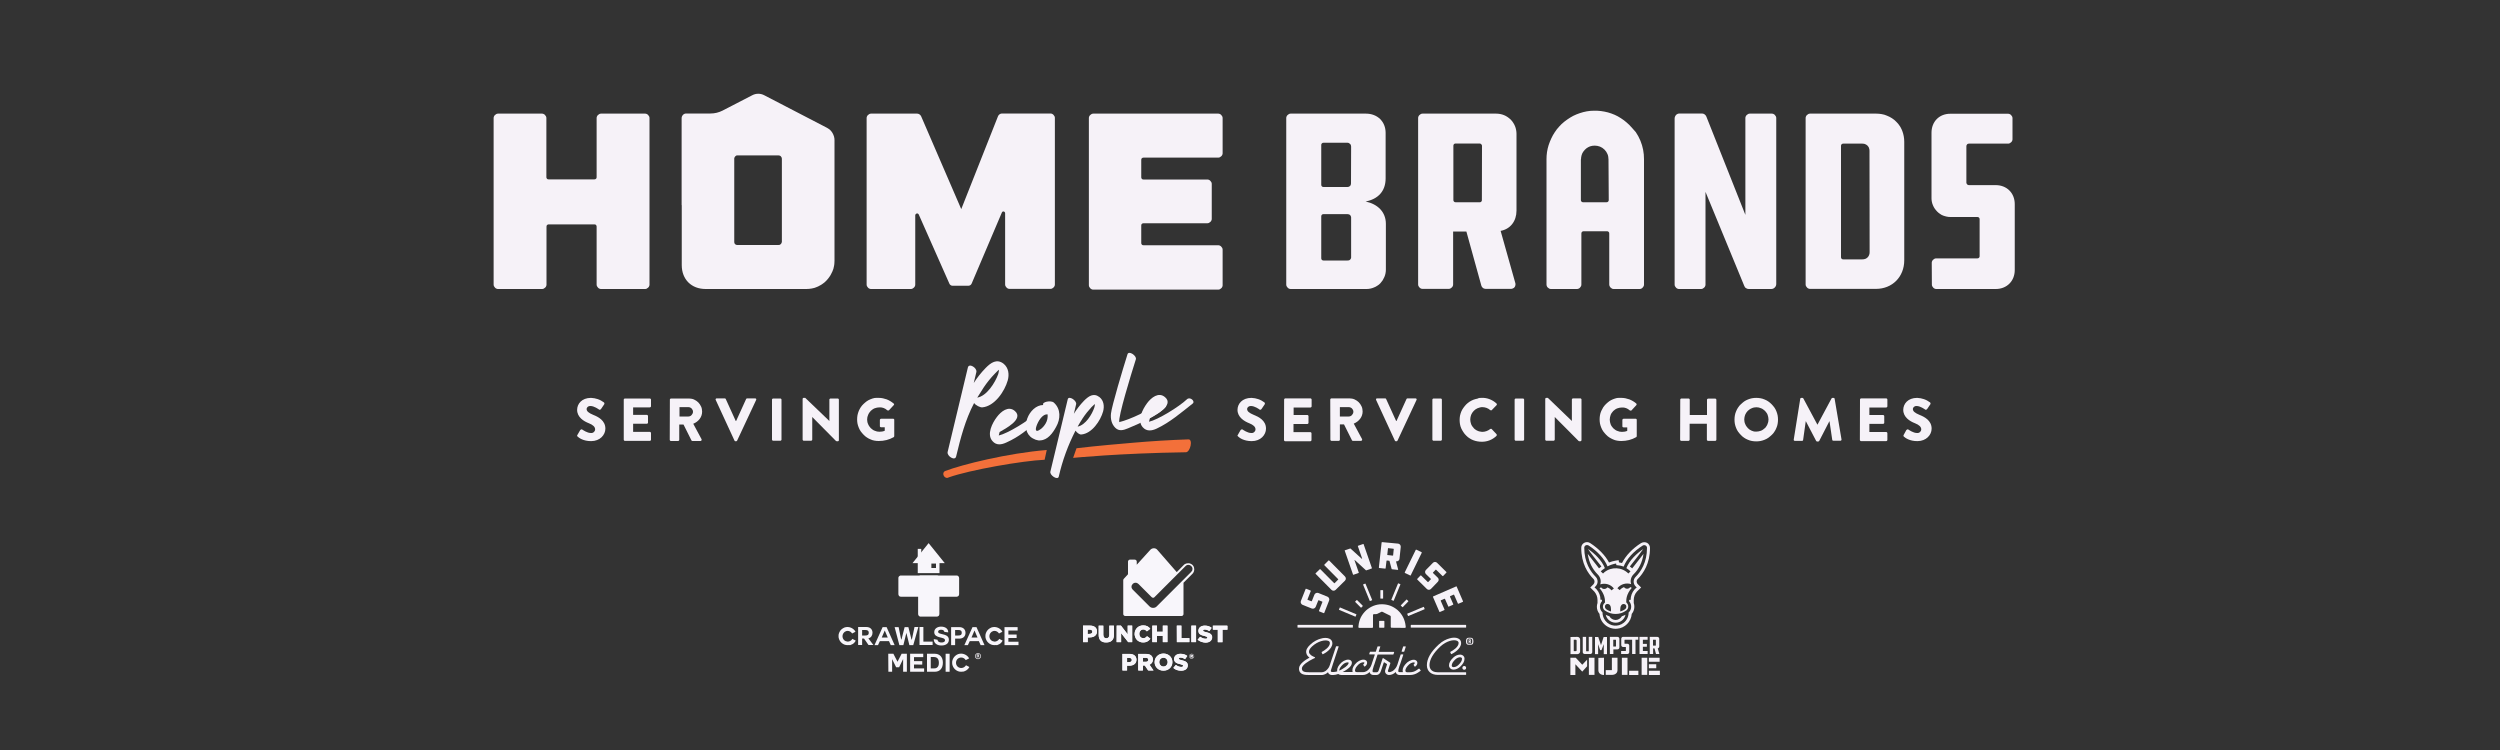 <svg xmlns="http://www.w3.org/2000/svg" xmlns:xlink="http://www.w3.org/1999/xlink" id="Layer_1" x="0px" y="0px" viewBox="0 0 2000 600" style="enable-background:new 0 0 2000 600;" xml:space="preserve"><rect x="0" y="0" width="2000" height="600" fill="#333333" stroke="none"/><style type="text/css">	.st0{clip-path:url(#SVGID_00000018214610606759621430000002656168077362326145_);}	.st1{fill:#F8F6FB;}	.st2{clip-path:url(#SVGID_00000110441473740008633190000016575416990351995051_);}	.st3{clip-path:url(#SVGID_00000060746082876525582270000001755671702204333233_);}	.st4{clip-path:url(#SVGID_00000035526232069502643760000010478011031725041596_);}	.st5{clip-path:url(#SVGID_00000020361728893810177530000008945414650030340797_);}	.st6{clip-path:url(#SVGID_00000005946695559527660220000010970079086520381616_);}	.st7{clip-path:url(#SVGID_00000060742846320520299720000002271392268603678872_);}	.st8{fill:none;stroke:#F8F6FB;stroke-width:0.5;stroke-miterlimit:1.32;}	.st9{clip-path:url(#SVGID_00000121276928894128319270000012279768920560384139_);}	.st10{clip-path:url(#SVGID_00000042007909528629310500000015640308917971537545_);}	.st11{clip-path:url(#SVGID_00000182488843995829371160000002202667717796554119_);}	.st12{fill:#F6F2F8;}	.st13{fill:#F3703A;}</style><g>	<g>		<defs>			<rect id="SVGID_1_" x="866.4" y="499.4" width="12.1" height="14.7"></rect>		</defs>		<clipPath id="SVGID_00000162329389220908321930000011939257124623272628_">			<use xlink:href="#SVGID_1_" style="overflow:visible;"></use>		</clipPath>		<g style="clip-path:url(#SVGID_00000162329389220908321930000011939257124623272628_);">			<path class="st1" d="M866.4,500.5h5.7c3.3,0,5.5,1.7,5.5,4.6l0,0c0,3.1-2.4,4.8-5.6,4.8h-1.8v3.8h-3.7L866.4,500.5L866.4,500.5    L866.4,500.5z M871.8,507.1c1.3,0,2.1-0.7,2.1-1.7l0,0c0-1.1-0.8-1.7-2.1-1.7h-1.7v3.5L871.8,507.1L871.8,507.1L871.8,507.1z"></path>		</g>	</g></g><path class="st1" d="M878.9,507.9v-7.4h3.7v7.3c0,1.9,1,2.8,2.4,2.8c1.5,0,2.4-0.9,2.4-2.7v-7.4h3.7v7.3c0,4.2-2.4,6.1-6.2,6.1 C881.2,514,878.9,512.1,878.9,507.9L878.9,507.9z"></path><path class="st1" d="M893.3,500.5h3.4l5.4,7v-7h3.6v13.2h-3.2l-5.6-7.2v7.2h-3.6L893.3,500.5L893.3,500.5L893.3,500.5z"></path><path class="st1" d="M907.6,507.2L907.6,507.2c0-3.9,2.9-6.9,6.9-6.9c2.7,0,4.4,1.1,5.6,2.7l-2.7,2.1c-0.8-0.9-1.6-1.5-2.9-1.5 c-1.8,0-3.1,1.6-3.1,3.5l0,0c0,2,1.3,3.5,3.1,3.5c1.4,0,2.2-0.6,3-1.6l2.7,2c-1.2,1.7-2.9,3-5.8,3c-0.4,0-0.9,0-1.3-0.1 c-0.4-0.1-0.9-0.2-1.3-0.4s-0.8-0.4-1.2-0.6c-0.4-0.2-0.7-0.5-1-0.8s-0.6-0.7-0.8-1c-0.2-0.4-0.5-0.8-0.6-1.2 c-0.2-0.4-0.3-0.8-0.4-1.3C907.6,508.1,907.6,507.6,907.6,507.2L907.6,507.2z"></path><path class="st1" d="M921.8,500.5h3.7v4.9h4.7v-4.9h3.7v13.2h-3.7v-5h-4.7v5h-3.7V500.5L921.8,500.5z"></path><path class="st1" d="M941.3,500.5h3.7v10h6.4v3.2h-10v-13.2H941.3L941.3,500.5z"></path><path class="st1" d="M953,500.5h3.7v13.2H953V500.5L953,500.5z"></path><path class="st1" d="M958,511.8l2-2.4c1.3,1,2.7,1.6,4.3,1.6c1,0,1.5-0.3,1.5-0.9l0,0c0-0.6-0.4-0.8-2.2-1.3c-2.8-0.6-5-1.4-5-4.1 l0,0c0-2.4,1.9-4.2,5.1-4.2c2.2,0,4,0.6,5.4,1.8l-1.8,2.6c-1.1-0.8-2.3-1.3-3.7-1.3c-0.9,0-1.3,0.4-1.3,0.8l0,0 c0,0.6,0.5,0.9,2.3,1.3c3,0.7,4.9,1.6,4.9,4.1l0,0c0,2.7-2.1,4.3-5.3,4.3C961.9,513.9,959.7,513.2,958,511.8z"></path><g>	<g>		<defs>			<rect id="SVGID_00000176011077668910370160000013166169969696519061_" x="969.2" y="499.4" width="12.6" height="14.7"></rect>		</defs>		<clipPath id="SVGID_00000005263662776685458220000016054311321014308029_">			<use xlink:href="#SVGID_00000176011077668910370160000013166169969696519061_" style="overflow:visible;"></use>		</clipPath>		<g style="clip-path:url(#SVGID_00000005263662776685458220000016054311321014308029_);">			<path class="st1" d="M974.1,503.7h-3.9v-3.2h11.5v3.2h-3.9v10h-3.7L974.1,503.7L974.1,503.7z"></path>		</g>	</g></g><g>	<g>		<defs>			<rect id="SVGID_00000030469183535226443700000009562082485137405342_" x="897.2" y="522.1" width="12" height="14.5"></rect>		</defs>		<clipPath id="SVGID_00000059277517819757113370000008042407086206972348_">			<use xlink:href="#SVGID_00000030469183535226443700000009562082485137405342_" style="overflow:visible;"></use>		</clipPath>		<g style="clip-path:url(#SVGID_00000059277517819757113370000008042407086206972348_);">			<path class="st1" d="M897.9,523.1h5.7c3.3,0,5.5,1.7,5.5,4.6l0,0c0,3.1-2.4,4.8-5.6,4.8h-2v3.8h-3.6L897.9,523.1L897.9,523.1    L897.9,523.1z M903.3,529.7c1.3,0,2.1-0.7,2.1-1.7l0,0c0-1.1-0.8-1.7-2.1-1.7h-1.8v3.5L903.3,529.7L903.3,529.7z"></path>		</g>	</g></g><g>	<g>		<defs>			<rect id="SVGID_00000163783398437669843360000014330320961799386294_" x="910.5" y="522.1" width="13.3" height="14.5"></rect>		</defs>		<clipPath id="SVGID_00000041993183841002054350000007523562725468815030_">			<use xlink:href="#SVGID_00000163783398437669843360000014330320961799386294_" style="overflow:visible;"></use>		</clipPath>		<g style="clip-path:url(#SVGID_00000041993183841002054350000007523562725468815030_);">			<path class="st1" d="M910.5,523.1h6.2c2,0,3.4,0.5,4.3,1.4c0.8,0.8,1.2,1.8,1.2,3.1l0,0c0,2-1.1,3.4-2.7,4.1l3.1,4.6h-4.2l-2.7-4    h-1.6v4h-3.6V523.1L910.5,523.1z M916.6,529.4c1.2,0,2-0.6,2-1.6l0,0c0-1.1-0.8-1.6-2-1.6h-2.4v3.2L916.6,529.4L916.6,529.4z"></path>		</g>	</g></g><g>	<g>		<defs>			<rect id="SVGID_00000145743875748094780300000012707720455495554462_" x="922.5" y="522.1" width="16" height="14.5"></rect>		</defs>		<clipPath id="SVGID_00000029750920182145921800000011847228712480869780_">			<use xlink:href="#SVGID_00000145743875748094780300000012707720455495554462_" style="overflow:visible;"></use>		</clipPath>		<g style="clip-path:url(#SVGID_00000029750920182145921800000011847228712480869780_);">			<path class="st1" d="M923.6,529.7L923.6,529.7c0-3.8,3-6.9,7.1-6.9s7.1,3,7.1,6.8l0,0c0,3.8-3,6.8-7.1,6.8    C926.6,536.5,923.6,533.5,923.6,529.7L923.6,529.7z M934,529.7L934,529.7c0-2-1.3-3.6-3.4-3.6c-2.1,0-3.3,1.6-3.3,3.5l0,0    c0,1.9,1.4,3.6,3.4,3.6S934,531.6,934,529.7z"></path>		</g>	</g></g><g>	<g>		<defs>			<rect id="SVGID_00000051360065383400468390000014515138596031942067_" x="938.5" y="522.1" width="12" height="14.5"></rect>		</defs>		<clipPath id="SVGID_00000093171810452856424650000005931204741452216982_">			<use xlink:href="#SVGID_00000051360065383400468390000014515138596031942067_" style="overflow:visible;"></use>		</clipPath>		<g style="clip-path:url(#SVGID_00000093171810452856424650000005931204741452216982_);">			<path class="st1" d="M938.6,534.3l2-2.4c1.3,1,2.7,1.6,4.3,1.6c1,0,1.5-0.3,1.5-0.9l0,0c0-0.6-0.4-0.8-2.2-1.3    c-2.8-0.6-5-1.4-5-4.1l0,0c0-2.4,1.9-4.2,5.1-4.2c2.2,0,4,0.6,5.4,1.7l-1.8,2.6c-1.1-0.8-2.3-1.3-3.7-1.3c-0.9,0-1.3,0.4-1.3,0.8    l0,0c0,0.6,0.5,0.9,2.3,1.3c3,0.7,4.9,1.6,4.9,4.1l0,0c0,2.7-2.1,4.3-5.3,4.3C942.4,536.5,940.2,535.8,938.6,534.3L938.6,534.3z"></path>		</g>	</g></g><g>	<g>		<defs>			<rect id="SVGID_00000156551855137312129850000008637602098551717012_" x="897.2" y="438.5" width="58.7" height="55.6"></rect>		</defs>		<clipPath id="SVGID_00000135652340324448557680000009610566810101320320_">			<use xlink:href="#SVGID_00000156551855137312129850000008637602098551717012_" style="overflow:visible;"></use>		</clipPath>		<g style="clip-path:url(#SVGID_00000135652340324448557680000009610566810101320320_);">			<path class="st1" d="M955.4,455.4c0-0.5-0.1-1-0.2-1.4c-0.1-0.5-0.4-0.9-0.6-1.3c-0.3-0.4-0.6-0.8-1-1.1    c-0.4-0.3-0.8-0.5-1.3-0.7s-0.9-0.3-1.4-0.3s-1,0-1.5,0.1s-0.9,0.3-1.4,0.5c-0.4,0.2-0.8,0.6-1.1,0.9l-5.5,5.6l-15.6-17.9    c-0.3-0.4-0.8-0.7-1.2-0.9c-0.5-0.2-1-0.3-1.5-0.3s-1,0.1-1.5,0.3c-0.5,0.2-0.9,0.5-1.3,0.9l-10.9,12v-2.5c0-0.2,0-0.4-0.1-0.6    s-0.2-0.4-0.4-0.5c-0.2-0.2-0.3-0.3-0.5-0.4s-0.4-0.1-0.6-0.1H904c-0.2,0-0.4,0-0.6,0.1s-0.4,0.2-0.5,0.4    c-0.2,0.2-0.3,0.3-0.4,0.5c-0.1,0.2-0.1,0.4-0.1,0.6v10.1l-3.4,3.7c-0.3,0.3-0.4,0.7-0.4,1.1v27c0,0.2,0,0.4,0.1,0.6    s0.2,0.4,0.4,0.5c0.2,0.2,0.3,0.3,0.5,0.4s0.4,0.1,0.6,0.1h45c0.2,0,0.4,0,0.6-0.1c0.2-0.1,0.4-0.2,0.5-0.4    c0.2-0.2,0.3-0.3,0.4-0.5s0.1-0.4,0.1-0.6v-25l7.3-7.3C954.9,458,955.4,456.8,955.4,455.4L955.4,455.4z M952.8,457.7l-0.1,0.1    l-14.5,14.5l-2.4,2.4l-2.1,2.1l-8.3,8.3c-0.4,0.4-0.8,0.7-1.3,0.9c-0.5,0.2-1,0.3-1.6,0.3s-1.1-0.1-1.6-0.3    c-0.5-0.2-0.9-0.5-1.3-0.9l-4-4l-9.4-9.4l-0.1-0.1c-0.3-0.3-0.5-0.7-0.7-1.1s-0.2-0.8-0.2-1.2s0.1-0.8,0.3-1.2    c0.2-0.4,0.4-0.7,0.7-1s0.7-0.5,1.1-0.7c0.4-0.2,0.8-0.2,1.3-0.2c0.4,0,0.8,0.1,1.2,0.3c0.4,0.2,0.7,0.4,1,0.7l4.8,4.8l4.6,4.6    l1.1,1.1c0.3,0.3,0.6,0.4,1,0.5s0.7,0,1.1-0.3c0.2-0.1,0.3-0.2,0.4-0.4l5.4-5.4l4.6-4.6l12-12l2.5-2.5c0.3-0.3,0.6-0.6,1-0.8    c0.4-0.2,0.8-0.3,1.2-0.3s0.9,0,1.3,0.2s0.8,0.4,1.1,0.7c0.3,0.3,0.6,0.6,0.8,1s0.3,0.8,0.3,1.3s-0.1,0.9-0.2,1.3    C953.4,457,953.1,457.3,952.8,457.7L952.8,457.7L952.8,457.7z"></path>		</g>	</g></g><path class="st8" d="M782.4,522.7c0.3,0,0.6,0.1,0.8,0.2c0.3,0.1,0.5,0.3,0.7,0.5s0.4,0.4,0.5,0.7s0.2,0.5,0.2,0.8s-0.1,0.6-0.2,0.8 c-0.1,0.3-0.3,0.5-0.5,0.7s-0.4,0.4-0.7,0.5s-0.5,0.2-0.8,0.2s-0.6-0.1-0.8-0.2c-0.3-0.1-0.5-0.3-0.7-0.5s-0.4-0.4-0.5-0.7 s-0.2-0.5-0.2-0.8s0.1-0.6,0.2-0.8c0.1-0.3,0.3-0.5,0.5-0.7s0.4-0.4,0.7-0.5C781.9,522.8,782.1,522.7,782.4,522.7z"></path><path class="st1" d="M782.3,524.7c0.1,0,0.2,0,0.3-0.1s0.1-0.2,0.1-0.2c0-0.1,0-0.2-0.1-0.2c-0.1-0.1-0.2-0.1-0.3-0.1H782v0.6H782.3  M782,525.1v0.9h-0.6v-2.5h1c0.3,0,0.5,0,0.7,0.2c0.2,0.1,0.2,0.3,0.2,0.5s0,0.3-0.1,0.4c-0.1,0.1-0.2,0.2-0.4,0.2 c0.1,0,0.2,0.1,0.2,0.1c0.1,0.1,0.2,0.2,0.2,0.3l0.4,0.7h-0.7l-0.3-0.6c0-0.1-0.1-0.2-0.2-0.3c-0.1-0.1-0.2-0.1-0.3-0.1L782,525.1"></path><g>	<g>		<defs>			<rect id="SVGID_00000141440144971567137020000001981073728562605969_" x="670.8" y="500.7" width="14.4" height="16"></rect>		</defs>		<clipPath id="SVGID_00000012473989629058304990000001404551552163608471_">			<use xlink:href="#SVGID_00000141440144971567137020000001981073728562605969_" style="overflow:visible;"></use>		</clipPath>		<g style="clip-path:url(#SVGID_00000012473989629058304990000001404551552163608471_);">			<path class="st1" d="M678.1,516.1c-0.9,0-1.7-0.1-2.5-0.4c-0.8-0.3-1.5-0.7-2.2-1.3s-1.2-1.2-1.6-1.9c-0.4-0.7-0.7-1.5-0.9-2.4    c-0.1-0.8-0.1-1.7,0-2.5c0.2-0.8,0.4-1.6,0.9-2.4c0.4-0.7,1-1.4,1.6-1.9c0.7-0.5,1.4-1,2.2-1.3s1.6-0.4,2.5-0.4s1.7,0.2,2.5,0.5    s1.5,0.7,2.2,1.3c0.7,0.6,1.2,1.2,1.6,2c-1.2,0.7-1.3,0.7-2.7,1.4c-0.4-0.6-0.9-1.2-1.5-1.5c-0.7-0.4-1.3-0.6-2.1-0.6    c-0.6,0-1.1,0.1-1.6,0.4c-0.5,0.2-1,0.5-1.3,0.9c-0.4,0.4-0.7,0.9-0.9,1.4s-0.3,1.1-0.3,1.6s0.1,1.1,0.3,1.6s0.5,1,0.9,1.4    c0.4,0.4,0.8,0.7,1.3,0.9s1,0.3,1.6,0.4c0.8,0,1.5-0.2,2.2-0.6c0.7-0.4,1.2-0.9,1.6-1.6c1.4,0.7,1.4,0.8,2.7,1.4    c-0.3,0.6-0.7,1.1-1.1,1.6c-0.4,0.5-1,0.9-1.5,1.2c-0.6,0.3-1.2,0.6-1.8,0.8C679.4,516,678.8,516.1,678.1,516.1L678.1,516.1z"></path>		</g>	</g></g><path class="st1" d="M694.7,510.7l4,5.3h-3.9l-3.6-5.2h-1.5v5.2h-3.2v-14.4h6.5c3.6,0,5,2.3,5,4.6C698,508.2,697,510.1,694.7,510.7 L694.7,510.7L694.7,510.7z M689.7,504.1v4.3h2.5c1.5,0,2.8-0.3,2.8-2.2c0-1.8-1.2-2.2-2.8-2.2h-2.5V504.1L689.7,504.1z"></path><path class="st1" d="M699.6,516.1l6.5-14.4h3.2l6.4,14.4h-3.1l-1.4-3.2h-7.3l-1.5,3.2H699.6L699.6,516.1z M707.8,504.4l-2.4,5.6h4.8 L707.8,504.4L707.8,504.4L707.8,504.4z"></path><path class="st1" d="M730.6,516.1h-3.1l-2.4-9.8l0,0l-2.4,9.8h-3.2l-3.8-14.4h3.2l2,9.8h0.3l2.5-9.8h3l2.5,9.9h0.3l2.1-10h3.1 L730.6,516.1L730.6,516.1z"></path><path class="st1" d="M735.6,516v-14.4h3.1v11.7h7.4v2.7H735.6z"></path><path class="st1" d="M750,511.8c0.3,1.9,2,2.2,3.2,2.2c1.1,0,2.8-0.3,2.8-1.8c0-3.1-8.6-1.1-8.6-6.5c0-3,2.8-4.4,5.4-4.4 c3,0,5.8,1.3,5.8,4.6l-3.1-0.4c-0.4-1.7-1.9-1.7-2.8-1.7c-0.9,0-2.2,0.4-2.2,1.6c0,1.1,0.7,1.3,4.3,2.2c1.1,0.3,4.3,0.9,4.3,4.2 c0,2.7-2.1,4.6-6,4.6c-3.2,0-6.1-1.6-6.1-5.1L750,511.8L750,511.8z"></path><path class="st1" d="M760.9,501.7h6.5c3.6,0,5,2.3,5,4.6s-1.4,4.6-5,4.6h-3.3v5.2h-3.2V501.7L760.9,501.7z M764.1,508.4h2.5 c1.5,0,2.8-0.3,2.8-2.2s-1.3-2.2-2.8-2.2h-2.5V508.4L764.1,508.4z"></path><path class="st1" d="M771.5,516.1l6.5-14.4h3.2l6.4,14.4h-3.1l-1.4-3.2h-7.3l-1.5,3.2H771.5L771.5,516.1z M779.6,504.4l-2.4,5.6h4.8 L779.6,504.4L779.6,504.4z"></path><path class="st1" d="M795.6,516.1c-0.9,0-1.7-0.1-2.5-0.4c-0.8-0.3-1.5-0.7-2.2-1.3s-1.2-1.2-1.6-1.9c-0.4-0.7-0.7-1.5-0.9-2.4 c-0.1-0.8-0.1-1.7,0-2.5c0.2-0.8,0.4-1.6,0.9-2.4c0.4-0.7,1-1.4,1.6-1.9c0.7-0.5,1.4-1,2.2-1.3s1.6-0.4,2.5-0.4s1.7,0.2,2.5,0.5 s1.5,0.7,2.2,1.3c0.7,0.6,1.2,1.2,1.6,2c-1.2,0.7-1.3,0.7-2.7,1.4c-0.4-0.6-0.9-1.2-1.5-1.5c-0.6-0.4-1.3-0.6-2.1-0.6 c-0.6,0-1.1,0.1-1.6,0.4c-0.5,0.2-1,0.5-1.3,0.9c-0.4,0.4-0.7,0.9-0.9,1.4s-0.3,1.1-0.3,1.6s0.1,1.1,0.3,1.6s0.5,1,0.9,1.4 c0.4,0.4,0.8,0.7,1.3,0.9s1,0.3,1.6,0.4c0.8,0,1.5-0.2,2.2-0.6c0.7-0.4,1.2-0.9,1.6-1.6c1.4,0.7,1.4,0.8,2.7,1.4 c-0.3,0.6-0.7,1.1-1.1,1.6c-0.4,0.5-1,0.9-1.5,1.2c-0.6,0.3-1.2,0.6-1.8,0.8C796.9,516,796.2,516.1,795.6,516.1L795.6,516.1z"></path><g>	<g>		<defs>			<rect id="SVGID_00000110431700500204095450000000860421429535600533_" x="802.5" y="500.7" width="12.3" height="16"></rect>		</defs>		<clipPath id="SVGID_00000098928865511407612860000012644122533786973572_">			<use xlink:href="#SVGID_00000110431700500204095450000000860421429535600533_" style="overflow:visible;"></use>		</clipPath>		<g style="clip-path:url(#SVGID_00000098928865511407612860000012644122533786973572_);">			<path class="st1" d="M806.7,510.3v3.1h8.1v2.7h-11.2v-14.4h10.5v2.7h-7.4v3.2h6.6v2.8h-6.6L806.7,510.3L806.7,510.3L806.7,510.3z    "></path>		</g>	</g></g><path class="st1" d="M710.6,523h4.1l3.3,6.4l3.3-6.4h4.2v14.4h-3v-10.2l0,0l-3.2,6.6h-2.4l-3.2-6.5l0,0v10.1h-3L710.6,523L710.6,523 z"></path><path class="st1" d="M731.2,531.6v3.1h8.1v2.7h-11.2V523h10.5v2.7h-7.4v3.2h6.6v2.8L731.2,531.6L731.2,531.6L731.2,531.6z"></path><path class="st1" d="M741.6,523h6.2c3.7,0,6.5,2.4,6.5,7.1c0,4.2-2.1,7.3-6.5,7.3h-6.2V523L741.6,523z M744.7,534.7h2.8 c1.8,0,3.6-1.1,3.6-4.3c0-2.9-1-4.8-4.2-4.8h-2.3v9.1H744.7L744.7,534.7z"></path><path class="st1" d="M756.5,523h3.2v14.4h-3.2V523z"></path><path class="st1" d="M769,537.4c-0.9,0-1.7-0.1-2.5-0.4c-0.8-0.3-1.5-0.7-2.2-1.3s-1.2-1.2-1.6-1.9s-0.7-1.5-0.9-2.4 c-0.1-0.8-0.1-1.7,0-2.5c0.2-0.8,0.4-1.6,0.9-2.4c0.4-0.7,1-1.4,1.6-1.9c0.7-0.6,1.4-1,2.2-1.3s1.6-0.4,2.5-0.4s1.7,0.2,2.5,0.5 s1.5,0.7,2.2,1.3s1.2,1.2,1.6,2c-1.2,0.6-1.3,0.7-2.7,1.4c-0.4-0.6-0.9-1.2-1.5-1.5c-0.7-0.4-1.3-0.6-2.1-0.6 c-0.6,0-1.1,0.1-1.6,0.3s-1,0.5-1.4,0.9s-0.7,0.9-0.9,1.4s-0.3,1.1-0.3,1.6c0,0.6,0.1,1.1,0.3,1.6s0.5,1,0.9,1.4s0.9,0.7,1.4,0.9 s1.1,0.3,1.6,0.3c0.8,0,1.5-0.2,2.2-0.6c0.7-0.4,1.2-1,1.6-1.6c1.4,0.7,1.4,0.8,2.7,1.4c-0.3,0.6-0.7,1.1-1.1,1.6 c-0.5,0.5-1,0.9-1.5,1.2c-0.6,0.3-1.2,0.6-1.8,0.8C770.3,537.3,769.6,537.4,769,537.4L769,537.4z"></path><g>	<g>		<defs>			<rect id="SVGID_00000041263345265542641710000003737525826783755395_" x="729.2" y="434.5" width="28" height="16.9"></rect>		</defs>		<clipPath id="SVGID_00000026145023829751167490000011518688666058124988_">			<use xlink:href="#SVGID_00000041263345265542641710000003737525826783755395_" style="overflow:visible;"></use>		</clipPath>		<g style="clip-path:url(#SVGID_00000026145023829751167490000011518688666058124988_);">			<path class="st1" d="M730,450.5l12.9-16l12.9,16H730L730,450.5z"></path>		</g>	</g></g><path class="st1" d="M734.2,439.1h2.8v6.7h-2.8V439.1z"></path><path class="st1" d="M734.2,450.3v8.2h17.4v-8.2H734.2z M748.8,454.4h-3.7v-3.6h3.7V454.4z"></path><path class="st1" d="M720.7,460.4h44.6c0.3,0,0.5,0,0.8,0.2c0.2,0.1,0.5,0.2,0.6,0.4c0.2,0.2,0.3,0.4,0.4,0.6 c0.1,0.2,0.2,0.5,0.2,0.8v13c0,0.3-0.1,0.5-0.2,0.8c-0.1,0.2-0.2,0.5-0.4,0.6c-0.2,0.2-0.4,0.3-0.6,0.4c-0.2,0.1-0.5,0.2-0.8,0.2 h-44.6c-0.3,0-0.5-0.1-0.8-0.2c-0.2-0.1-0.5-0.2-0.6-0.4c-0.2-0.2-0.3-0.4-0.4-0.6s-0.2-0.5-0.2-0.8v-13c0-0.3,0-0.5,0.2-0.8 c0.1-0.2,0.2-0.5,0.4-0.6s0.4-0.3,0.6-0.4C720.1,460.4,720.4,460.4,720.7,460.4z"></path><path class="st1" d="M736.5,460.4h13c0.3,0,0.5,0,0.8,0.2c0.2,0.1,0.5,0.2,0.6,0.4c0.2,0.2,0.3,0.4,0.4,0.6s0.2,0.5,0.2,0.8v28.9 c0,0.3-0.1,0.5-0.2,0.8c-0.1,0.2-0.2,0.5-0.4,0.6c-0.2,0.2-0.4,0.3-0.6,0.4s-0.5,0.2-0.8,0.2h-13c-0.3,0-0.5,0-0.8-0.2 c-0.2-0.1-0.5-0.2-0.6-0.4c-0.2-0.2-0.3-0.4-0.4-0.6c-0.1-0.2-0.2-0.5-0.2-0.8v-28.9c0-0.3,0.1-0.5,0.2-0.8c0.1-0.2,0.2-0.5,0.4-0.6 c0.2-0.2,0.4-0.3,0.6-0.4C735.9,460.4,736.2,460.4,736.5,460.4z"></path><path class="st12" d="M990.2,348l2.3-4c0.2-0.2,0.5-0.4,0.8-0.5s0.6,0,0.9,0.2c0.2,0.1,3.7,2.7,6.8,2.7c0.4,0.1,0.8,0,1.2-0.1 s0.8-0.3,1.1-0.6c0.3-0.3,0.6-0.6,0.8-1s0.3-0.8,0.3-1.2c0-2-1.7-3.6-5-4.9c-4.1-1.6-9.4-4.9-9.4-10.7c0-4.8,3.7-9.6,11.2-9.6 c1.9,0.1,3.7,0.4,5.4,1c1.8,0.6,3.4,1.5,4.9,2.6c0.2,0.2,0.4,0.4,0.4,0.7c0.1,0.3,0,0.6-0.1,0.8l-2.5,3.7c-0.3,0.5-1.2,1-1.6,0.6 s-4-2.9-6.9-2.9c-0.4,0-0.7,0-1.1,0.1c-0.3,0.1-0.7,0.3-1,0.5s-0.5,0.5-0.7,0.8s-0.3,0.7-0.3,1c0,1.8,1.5,3.1,5.3,4.7 c3.8,1.5,9.8,4.4,9.8,11c0,5-4.3,10-11.4,10c-6.3,0-9.8-2.6-10.9-3.7C990,348.8,989.8,348.6,990.2,348z"></path><path class="st12" d="M1027.3,319.7c0-0.3,0.1-0.5,0.3-0.7c0.2-0.2,0.4-0.3,0.7-0.3h20c0.3,0,0.5,0.1,0.7,0.3 c0.2,0.2,0.3,0.4,0.3,0.7v5.3c0,0.3-0.1,0.5-0.3,0.7c-0.2,0.2-0.4,0.3-0.7,0.3h-13.4v6h11c0.2,0,0.5,0.1,0.6,0.3 c0.2,0.2,0.3,0.4,0.3,0.6v5.3c0,0.3-0.1,0.5-0.3,0.7c-0.2,0.2-0.4,0.3-0.7,0.3h-11v6.5h13.4c0.3,0,0.5,0.1,0.7,0.3 c0.2,0.2,0.3,0.4,0.3,0.7v5.3c0,0.3-0.1,0.5-0.3,0.7c-0.2,0.2-0.4,0.3-0.7,0.3h-20c-0.3,0-0.5-0.1-0.7-0.3c-0.2-0.2-0.3-0.4-0.3-0.7 L1027.3,319.7L1027.3,319.7L1027.3,319.7z"></path><path class="st12" d="M1064.2,319.7c0-0.3,0.1-0.5,0.3-0.7c0.2-0.2,0.4-0.3,0.7-0.3h14.4c0.7,0,1.4,0.1,2,0.2c0.7,0.1,1.3,0.3,2,0.6 c0.6,0.3,1.2,0.6,1.8,1c0.6,0.4,1.1,0.8,1.6,1.3s0.9,1,1.3,1.6s0.7,1.2,1,1.8c0.3,0.6,0.5,1.3,0.6,2s0.2,1.4,0.2,2 c0,4.4-3,8-7.1,9.7l6.6,12.3c0.2,0.3,0.2,0.6,0,1c-0.2,0.3-0.5,0.5-0.8,0.5h-6.4c-0.3,0-0.6-0.1-0.8-0.4l-6.4-12.8h-3.3v12.3 c0,0.2-0.1,0.5-0.3,0.6c-0.2,0.2-0.4,0.3-0.6,0.3h-5.7c-0.3,0-0.5-0.1-0.7-0.3c-0.2-0.2-0.3-0.4-0.3-0.7L1064.2,319.7L1064.2,319.7 L1064.2,319.7z M1079,333.2c0.5,0,1-0.1,1.4-0.3c0.5-0.2,0.8-0.5,1.2-0.9c0.3-0.4,0.6-0.8,0.8-1.2c0.2-0.5,0.3-0.9,0.3-1.4 s-0.1-0.9-0.3-1.4c-0.2-0.4-0.5-0.8-0.8-1.2c-0.3-0.3-0.7-0.6-1.2-0.8s-0.9-0.3-1.4-0.3h-7.1v7.5L1079,333.2L1079,333.2z"></path><path class="st12" d="M1100.9,320c-0.2-0.3-0.1-0.6,0-0.9c0.2-0.3,0.4-0.4,0.8-0.4h6.4c0.4,0,0.7,0.2,0.8,0.5l8,17.6h0.3l8-17.6 c0.2-0.3,0.4-0.5,0.8-0.5h6.4c0.3,0,0.6,0.1,0.8,0.4c0.2,0.3,0.2,0.6,0,0.9l-15.2,32.5c-0.2,0.3-0.4,0.5-0.8,0.5h-0.5 c-0.4,0-0.7-0.2-0.8-0.5L1100.9,320L1100.9,320z"></path><path class="st12" d="M1145.9,319.7c0-0.2,0.1-0.5,0.3-0.6c0.2-0.2,0.4-0.3,0.6-0.3h5.8c0.2,0,0.5,0.1,0.6,0.3 c0.2,0.2,0.3,0.4,0.3,0.6v32c0,0.2-0.1,0.5-0.3,0.6c-0.2,0.2-0.4,0.3-0.6,0.3h-5.8c-0.2,0-0.5-0.1-0.6-0.3c-0.2-0.2-0.3-0.4-0.3-0.6 V319.7z"></path><path class="st12" d="M1185.5,318.3c2.2-0.1,4.3,0.3,6.3,1.1c2,0.8,3.8,1.9,5.4,3.4c0.2,0.2,0.3,0.4,0.3,0.7s-0.1,0.5-0.3,0.7 l-3.8,3.9c-0.2,0.2-0.4,0.2-0.6,0.2s-0.4-0.1-0.6-0.2c-0.9-0.8-1.9-1.4-3-1.8s-2.3-0.6-3.5-0.6c-0.6,0-1.2,0.1-1.9,0.3 c-0.6,0.2-1.2,0.4-1.8,0.6c-0.6,0.3-1.1,0.6-1.6,0.9c-0.5,0.4-1,0.8-1.4,1.2c-0.4,0.5-0.8,0.9-1.2,1.5c-0.3,0.5-0.6,1.1-0.9,1.7 c-0.2,0.6-0.4,1.2-0.5,1.8c-0.1,0.6-0.2,1.2-0.2,1.9c0,0.6,0.1,1.2,0.2,1.9c0.1,0.6,0.3,1.2,0.5,1.8c0.2,0.6,0.5,1.1,0.9,1.7 c0.3,0.5,0.7,1,1.2,1.5c0.4,0.5,0.9,0.9,1.4,1.2c0.5,0.4,1.1,0.7,1.6,0.9c0.6,0.3,1.2,0.5,1.8,0.6c0.6,0.1,1.2,0.2,1.9,0.3 c2.4,0,4.6-0.8,6.5-2.3c0.2-0.1,0.4-0.2,0.6-0.2s0.4,0.1,0.6,0.3l3.8,4c0.2,0.2,0.2,0.4,0.2,0.7s-0.1,0.5-0.2,0.7 c-1.6,1.5-3.4,2.7-5.4,3.5s-4.1,1.2-6.3,1.2c-1.2,0-2.3-0.1-3.5-0.3c-1.1-0.2-2.3-0.5-3.3-0.9c-1.1-0.4-2.1-0.9-3.1-1.6 c-1-0.6-1.9-1.3-2.7-2.2c-0.8-0.8-1.6-1.7-2.2-2.7c-0.7-1-1.2-2-1.7-3c-0.5-1.1-0.8-2.2-1-3.3c-0.2-1.1-0.3-2.3-0.3-3.4 c0-1.2,0.1-2.3,0.3-3.4c0.2-1.1,0.6-2.2,1-3.3c0.5-1.1,1-2.1,1.7-3c0.7-1,1.4-1.8,2.2-2.7c0.8-0.8,1.7-1.5,2.7-2.2 c1-0.6,2-1.2,3.1-1.6s2.2-0.7,3.3-0.9C1183.1,318.3,1184.2,318.2,1185.5,318.3L1185.5,318.3L1185.5,318.3z"></path><path class="st12" d="M1211.7,319.7c0-0.2,0.1-0.5,0.3-0.6c0.2-0.2,0.4-0.3,0.6-0.3h5.8c0.2,0,0.5,0.1,0.6,0.3 c0.2,0.2,0.3,0.4,0.3,0.6v32c0,0.2-0.1,0.5-0.3,0.6c-0.2,0.2-0.4,0.3-0.6,0.3h-5.8c-0.2,0-0.5-0.1-0.6-0.3c-0.2-0.2-0.3-0.4-0.3-0.6 V319.7z"></path><path class="st12" d="M1236.2,319.1c0-0.2,0.1-0.4,0.3-0.6c0.2-0.2,0.4-0.2,0.6-0.2h1.2l19.2,18.5v-17.1c0-0.3,0.1-0.5,0.3-0.7 c0.2-0.2,0.4-0.3,0.7-0.3h5.8c0.2,0,0.5,0.1,0.6,0.3c0.2,0.2,0.3,0.4,0.3,0.6v32.5c0,0.2-0.1,0.5-0.3,0.6c-0.2,0.2-0.4,0.3-0.6,0.3 h-0.8c-0.2,0-0.4-0.1-0.6-0.2l-19.1-19.2v18c0,0.3-0.1,0.5-0.3,0.7c-0.2,0.2-0.4,0.3-0.7,0.3h-5.7c-0.2,0-0.5-0.1-0.6-0.3 c-0.2-0.2-0.3-0.4-0.3-0.6V319.1L1236.2,319.1z"></path><path class="st12" d="M1297.2,318.3c2.2,0,4.3,0.5,6.3,1.2c2,0.8,3.9,1.9,5.5,3.3c0.1,0.1,0.2,0.2,0.2,0.3s0.1,0.2,0.1,0.4 c0,0.1,0,0.2-0.1,0.4c0,0.1-0.1,0.2-0.2,0.3l-3.8,4.1c-0.2,0.2-0.4,0.2-0.7,0.2c-0.2,0-0.5-0.1-0.7-0.2c-0.9-0.8-1.8-1.4-2.9-1.8 s-2.2-0.6-3.4-0.5c-0.6,0-1.3,0.1-1.9,0.2s-1.2,0.3-1.8,0.5c-0.6,0.2-1.1,0.5-1.7,0.9c-0.5,0.4-1,0.8-1.5,1.2 c-0.4,0.5-0.8,0.9-1.2,1.5c-0.4,0.5-0.7,1.1-0.9,1.7c-0.2,0.6-0.4,1.2-0.5,1.8c-0.1,0.6-0.2,1.3-0.2,1.9s0.1,1.3,0.2,1.9 s0.3,1.2,0.5,1.8c0.2,0.6,0.5,1.1,0.9,1.7c0.4,0.5,0.8,1,1.2,1.5c0.5,0.4,0.9,0.8,1.5,1.2c0.5,0.4,1.1,0.7,1.7,0.9 c0.6,0.2,1.2,0.4,1.8,0.6c0.6,0.1,1.2,0.2,1.9,0.2c1.5,0,2.9-0.2,4.3-0.8v-2.8h-3c-0.2,0-0.5-0.1-0.6-0.2c-0.2-0.2-0.3-0.4-0.3-0.6 V336c0-0.3,0.1-0.5,0.3-0.7c0.2-0.2,0.4-0.3,0.7-0.3h9.7c0.2,0,0.4,0.1,0.6,0.3c0.2,0.2,0.2,0.4,0.2,0.6v13c0,0.3-0.2,0.6-0.4,0.8 c-3.7,2.1-7.7,3.1-12,3.1c-1.1,0-2.3-0.1-3.4-0.3c-1.1-0.2-2.2-0.5-3.2-1c-1-0.4-2-1-3-1.6c-0.9-0.6-1.8-1.3-2.6-2.2 c-0.8-0.8-1.5-1.7-2.2-2.6c-0.6-0.9-1.2-1.9-1.6-3s-0.8-2.1-1-3.2s-0.3-2.2-0.3-3.4c0-1.1,0.1-2.3,0.3-3.4c0.2-1.1,0.5-2.2,1-3.3 s1-2,1.6-3c0.6-0.9,1.4-1.8,2.2-2.6c0.8-0.8,1.7-1.5,2.6-2.2c0.9-0.6,1.9-1.2,3-1.6s2.1-0.8,3.2-1 C1294.8,318.3,1295.9,318.2,1297.2,318.3L1297.2,318.3L1297.2,318.3z"></path><path class="st12" d="M1344.2,319.7c0-0.2,0.1-0.5,0.3-0.6c0.2-0.2,0.4-0.3,0.6-0.3h5.7c0.2,0,0.5,0.1,0.7,0.3 c0.2,0.2,0.3,0.4,0.3,0.7V332h13.8v-12.2c0-0.3,0.1-0.5,0.3-0.6c0.2-0.2,0.4-0.3,0.6-0.3h5.7c0.2,0,0.5,0.1,0.6,0.3 c0.2,0.2,0.3,0.4,0.3,0.6v32c0,0.2-0.1,0.5-0.3,0.6c-0.2,0.2-0.4,0.3-0.6,0.3h-5.7c-0.3,0-0.5-0.1-0.7-0.3c-0.2-0.2-0.3-0.4-0.3-0.7 V339h-13.8v12.7c0,0.3-0.1,0.5-0.3,0.7c-0.2,0.2-0.4,0.3-0.7,0.3h-5.7c-0.2,0-0.5-0.1-0.6-0.3c-0.2-0.2-0.3-0.4-0.3-0.6 L1344.2,319.7L1344.2,319.7z"></path><path class="st12" d="M1405,318.3c1.1,0,2.3,0.1,3.4,0.3c1.1,0.2,2.2,0.5,3.3,1c1.1,0.4,2.1,1,3,1.6s1.8,1.4,2.6,2.2 c0.8,0.8,1.5,1.7,2.2,2.6c0.6,0.9,1.2,1.9,1.6,3s0.8,2.1,1,3.3c0.2,1.1,0.3,2.2,0.3,3.4c0,1.1-0.1,2.3-0.3,3.4 c-0.2,1.1-0.5,2.2-1,3.3c-0.4,1.1-1,2.1-1.6,3c-0.6,1-1.3,1.8-2.2,2.6c-0.8,0.8-1.7,1.5-2.6,2.2c-0.9,0.6-1.9,1.2-3,1.6 s-2.1,0.8-3.3,1c-1.1,0.2-2.2,0.3-3.4,0.3c-1.1,0-2.3-0.1-3.4-0.3c-1.1-0.2-2.2-0.5-3.3-1c-1.1-0.4-2.1-1-3-1.6 c-1-0.6-1.8-1.4-2.6-2.2c-0.8-0.8-1.5-1.7-2.2-2.6c-0.6-0.9-1.2-1.9-1.6-3s-0.8-2.1-1-3.3c-0.2-1.1-0.3-2.2-0.3-3.4 c0-1.1,0.1-2.3,0.3-3.4c0.2-1.1,0.5-2.2,1-3.3c0.4-1.1,1-2.1,1.6-3c0.6-1,1.3-1.8,2.2-2.6c0.8-0.8,1.7-1.5,2.6-2.2 c0.9-0.6,1.9-1.2,3-1.6s2.1-0.8,3.3-1C1402.7,318.4,1403.8,318.3,1405,318.3z M1405,345.3c0.6,0,1.3-0.1,1.9-0.2s1.2-0.3,1.8-0.5 c0.6-0.2,1.1-0.5,1.7-0.9c0.5-0.4,1-0.8,1.5-1.2c0.5-0.4,0.9-0.9,1.2-1.5c0.4-0.5,0.7-1.1,0.9-1.7c0.2-0.6,0.4-1.2,0.6-1.8 c0.1-0.6,0.2-1.3,0.2-1.9s-0.1-1.3-0.2-1.9s-0.3-1.2-0.5-1.8c-0.2-0.6-0.5-1.2-0.9-1.7c-0.3-0.5-0.8-1-1.2-1.5 c-0.4-0.4-0.9-0.8-1.5-1.2c-0.5-0.4-1.1-0.7-1.7-0.9c-0.6-0.2-1.2-0.4-1.8-0.6c-0.6-0.1-1.2-0.2-1.9-0.2c-0.6,0-1.3,0.1-1.9,0.2 s-1.2,0.3-1.8,0.6c-0.6,0.2-1.1,0.5-1.7,0.9c-0.5,0.4-1,0.8-1.5,1.2c-0.4,0.5-0.8,0.9-1.2,1.5c-0.3,0.5-0.6,1.1-0.9,1.7 c-0.2,0.6-0.4,1.2-0.5,1.8c-0.1,0.6-0.2,1.2-0.2,1.9c0,0.6,0.1,1.2,0.2,1.9c0.1,0.6,0.3,1.2,0.6,1.8c0.2,0.6,0.5,1.1,0.9,1.7 c0.3,0.5,0.7,1,1.2,1.5c0.4,0.4,0.9,0.8,1.4,1.2c0.5,0.3,1.1,0.6,1.7,0.9c0.6,0.2,1.2,0.4,1.8,0.6 C1403.7,345.2,1404.3,345.3,1405,345.3L1405,345.3z"></path><path class="st12" d="M1440.2,319c0-0.2,0.1-0.4,0.3-0.5c0.2-0.1,0.4-0.2,0.6-0.2h0.8c0.4,0,0.6,0.2,0.8,0.5l11.2,20.9h0.1 l11.2-20.9c0.2-0.3,0.5-0.5,0.8-0.5h0.8c0.2,0,0.4,0.1,0.6,0.2s0.3,0.3,0.3,0.5l5.5,32.5v0.4c0,0.1-0.1,0.3-0.2,0.4 s-0.2,0.2-0.3,0.2c-0.1,0.1-0.3,0.1-0.4,0.1h-5.6c-0.2,0-0.4-0.1-0.6-0.2s-0.3-0.3-0.3-0.5l-2.2-14.9h-0.1l-8.1,15.7 c-0.2,0.3-0.5,0.5-0.8,0.5h-0.9c-0.4,0-0.6-0.2-0.8-0.5l-8.2-15.7h-0.1l-2.1,14.9c0,0.2-0.1,0.4-0.3,0.6c-0.2,0.2-0.4,0.2-0.6,0.2 h-5.7c-0.1,0-0.3,0-0.4-0.1s-0.2-0.1-0.3-0.2c-0.1-0.1-0.2-0.2-0.2-0.4v-0.4L1440.2,319L1440.2,319z"></path><path class="st12" d="M1488,319.7c0-0.3,0.1-0.5,0.3-0.7c0.2-0.2,0.4-0.3,0.6-0.3h20c0.3,0,0.5,0.1,0.7,0.3c0.2,0.2,0.3,0.4,0.3,0.7 v5.3c0,0.3-0.1,0.5-0.3,0.7c-0.2,0.2-0.4,0.3-0.7,0.3h-13.4v6h11c0.2,0,0.5,0.1,0.6,0.3c0.2,0.2,0.3,0.4,0.3,0.6v5.3 c0,0.3-0.1,0.5-0.3,0.6c-0.2,0.2-0.4,0.3-0.6,0.3h-11v6.5h13.4c0.3,0,0.5,0.1,0.7,0.3c0.2,0.2,0.3,0.4,0.3,0.7v5.3 c0,0.3-0.1,0.5-0.3,0.7c-0.2,0.2-0.4,0.3-0.7,0.3h-20c-0.3,0-0.5-0.1-0.7-0.3c-0.2-0.2-0.3-0.4-0.3-0.7L1488,319.7L1488,319.7 L1488,319.7z"></path><path class="st12" d="M1522.9,348l2.2-4c0.2-0.2,0.5-0.4,0.8-0.5s0.6,0,0.9,0.2c0.2,0.1,3.7,2.7,6.8,2.7c0.4,0.1,0.8,0,1.2-0.1 c0.4-0.1,0.8-0.3,1.1-0.6c0.3-0.3,0.6-0.6,0.8-1c0.2-0.4,0.3-0.8,0.3-1.2c0-2-1.7-3.6-5-4.9c-4.2-1.6-9.4-4.9-9.4-10.7 c0-4.8,3.7-9.6,11.1-9.6c1.9,0.1,3.7,0.4,5.4,1c1.8,0.6,3.4,1.5,4.9,2.6c0.2,0.2,0.4,0.4,0.4,0.7c0.1,0.3,0,0.6-0.1,0.8l-2.5,3.7 c-0.3,0.5-1.2,1-1.6,0.6c-0.4-0.3-4-2.9-6.9-2.9c-0.4,0-0.7,0-1.1,0.1c-0.3,0.1-0.7,0.3-0.9,0.5c-0.3,0.2-0.5,0.5-0.7,0.8 s-0.3,0.7-0.3,1c0,1.8,1.5,3.1,5.3,4.7c3.8,1.5,9.7,4.4,9.7,11c0,5-4.3,10-11.4,10c-6.3,0-9.7-2.6-10.9-3.7 C1522.7,348.8,1522.6,348.6,1522.9,348L1522.9,348z"></path><path class="st12" d="M461.9,348l2.3-4c0.2-0.2,0.5-0.4,0.8-0.5s0.6,0,0.9,0.2c0.2,0.1,3.7,2.7,6.8,2.7c0.4,0.1,0.8,0,1.2-0.1 c0.4-0.1,0.8-0.3,1.1-0.6s0.6-0.6,0.8-1c0.2-0.4,0.3-0.8,0.3-1.2c0-2-1.7-3.6-5-4.9c-4.2-1.6-9.4-4.9-9.4-10.7 c0-4.8,3.7-9.6,11.1-9.6c1.9,0.1,3.7,0.4,5.4,1c1.8,0.6,3.4,1.5,4.9,2.6c0.2,0.2,0.4,0.4,0.4,0.7c0.1,0.3,0,0.6-0.1,0.8l-2.5,3.7 c-0.3,0.5-1.2,1-1.6,0.6c-0.4-0.3-4-2.9-6.9-2.9c-0.4,0-0.7,0-1.1,0.1s-0.7,0.3-1,0.5s-0.5,0.5-0.7,0.8s-0.3,0.7-0.3,1 c0,1.8,1.5,3.1,5.3,4.7c3.8,1.5,9.7,4.4,9.7,11c0,5-4.3,10-11.4,10c-6.3,0-9.7-2.6-10.9-3.7C461.7,348.8,461.5,348.6,461.9,348 L461.9,348z"></path><path class="st12" d="M499,319.7c0-0.3,0.1-0.5,0.3-0.6c0.2-0.2,0.4-0.3,0.6-0.3h20c0.2,0,0.5,0.1,0.6,0.3c0.2,0.2,0.3,0.4,0.3,0.6 v5.3c0,0.3-0.1,0.5-0.3,0.6c-0.2,0.2-0.4,0.3-0.6,0.3h-13.4v6h11c0.2,0,0.5,0.1,0.6,0.3c0.2,0.2,0.3,0.4,0.3,0.6v5.3 c0,0.3-0.1,0.5-0.3,0.6c-0.2,0.2-0.4,0.3-0.6,0.3h-11v6.5h13.4c0.2,0,0.5,0.1,0.6,0.3c0.2,0.2,0.3,0.4,0.3,0.6v5.3 c0,0.3-0.1,0.5-0.3,0.7s-0.4,0.3-0.6,0.3h-20c-0.2,0-0.5-0.1-0.6-0.3c-0.2-0.2-0.3-0.4-0.3-0.7L499,319.7L499,319.7L499,319.7z"></path><path class="st12" d="M535.9,319.7c0-0.3,0.1-0.5,0.3-0.6c0.2-0.2,0.4-0.3,0.6-0.3h14.4c0.7,0,1.4,0.1,2,0.2c0.7,0.1,1.3,0.3,2,0.6 c0.6,0.3,1.2,0.6,1.8,1s1.1,0.8,1.6,1.3s0.9,1,1.3,1.6c0.4,0.6,0.7,1.2,1,1.8c0.3,0.6,0.5,1.3,0.6,2s0.2,1.4,0.2,2 c0,4.4-2.9,8-7.1,9.7l6.6,12.3c0.2,0.3,0.2,0.6,0,1c-0.2,0.3-0.5,0.5-0.8,0.5H554c-0.3,0-0.6-0.1-0.8-0.4l-6.4-12.8h-3.4v12.3 c0,0.2-0.1,0.5-0.3,0.6c-0.2,0.2-0.4,0.3-0.6,0.3h-5.7c-0.3,0-0.5-0.1-0.7-0.3c-0.2-0.2-0.3-0.4-0.3-0.7L535.9,319.7L535.9,319.7z  M550.7,333.2c0.5,0,1-0.1,1.4-0.3c0.5-0.2,0.8-0.5,1.2-0.9c0.3-0.4,0.6-0.8,0.8-1.2c0.2-0.5,0.3-0.9,0.3-1.4s-0.1-0.9-0.3-1.4 c-0.2-0.4-0.5-0.8-0.8-1.2c-0.3-0.3-0.7-0.6-1.2-0.8c-0.4-0.2-0.9-0.3-1.4-0.3h-7.1v7.5L550.7,333.2L550.7,333.2z"></path><path class="st12" d="M572.6,320c-0.2-0.3-0.2-0.6,0-0.9s0.4-0.4,0.8-0.4h6.4c0.4,0,0.7,0.2,0.8,0.5l8,17.6h0.3l8-17.6 c0.2-0.3,0.4-0.5,0.8-0.5h6.4c0.3,0,0.6,0.1,0.8,0.4s0.2,0.6,0,0.9l-15.2,32.5c-0.2,0.3-0.4,0.5-0.8,0.5h-0.5 c-0.4,0-0.7-0.2-0.8-0.5L572.6,320z"></path><path class="st12" d="M617.6,319.7c0-0.3,0.1-0.5,0.3-0.6c0.2-0.2,0.4-0.3,0.6-0.3h5.8c0.2,0,0.5,0.1,0.6,0.3 c0.2,0.2,0.3,0.4,0.3,0.6v32c0,0.2-0.1,0.5-0.3,0.6c-0.2,0.2-0.4,0.3-0.6,0.3h-5.8c-0.2,0-0.5-0.1-0.6-0.3c-0.2-0.2-0.3-0.4-0.3-0.6 V319.7z"></path><path class="st12" d="M642.1,319.1c0-0.2,0.1-0.5,0.3-0.6c0.2-0.2,0.4-0.3,0.6-0.2h1.2l19.3,18.5v-17.1c0-0.3,0.1-0.5,0.3-0.6 c0.2-0.2,0.4-0.3,0.6-0.3h5.8c0.3,0,0.5,0.1,0.6,0.3c0.2,0.2,0.3,0.4,0.3,0.6v32.5c0,0.2-0.1,0.5-0.3,0.6c-0.2,0.2-0.4,0.2-0.6,0.2 h-0.8c-0.2,0-0.4-0.1-0.6-0.2l-19-19.2v18c0,0.3-0.1,0.5-0.3,0.7s-0.4,0.3-0.7,0.3H643c-0.2,0-0.5-0.1-0.6-0.3 c-0.2-0.2-0.3-0.4-0.3-0.6L642.1,319.1L642.1,319.1L642.1,319.1z"></path><path class="st12" d="M703.1,318.3c2.2,0,4.3,0.5,6.3,1.2c2,0.8,3.8,1.9,5.5,3.3c0.1,0.1,0.2,0.2,0.3,0.3c0.1,0.1,0.1,0.2,0.1,0.3 s0,0.2-0.1,0.4c0,0.1-0.1,0.2-0.2,0.3l-3.8,4.1c-0.2,0.2-0.4,0.2-0.7,0.2s-0.5-0.1-0.7-0.2c-0.9-0.8-1.8-1.4-2.9-1.8 s-2.2-0.6-3.4-0.5c-0.6,0-1.3,0.1-1.9,0.2c-0.6,0.1-1.2,0.3-1.8,0.5s-1.1,0.5-1.7,0.9c-0.5,0.4-1,0.8-1.5,1.2 c-0.4,0.5-0.8,0.9-1.2,1.5c-0.3,0.5-0.7,1.1-0.9,1.7s-0.4,1.2-0.6,1.8c-0.1,0.6-0.2,1.3-0.2,1.9s0.1,1.3,0.2,1.9 c0.1,0.6,0.3,1.2,0.6,1.8c0.2,0.6,0.5,1.1,0.9,1.7c0.4,0.5,0.8,1,1.2,1.5c0.5,0.4,0.9,0.8,1.5,1.2c0.5,0.4,1.1,0.7,1.7,0.9 c0.6,0.2,1.2,0.4,1.8,0.6c0.6,0.1,1.2,0.2,1.9,0.2c1.5,0,2.9-0.2,4.3-0.8v-2.8h-3c-0.2,0-0.5-0.1-0.6-0.2c-0.2-0.2-0.3-0.4-0.3-0.6 v-5c0-0.3,0.1-0.5,0.3-0.7s0.4-0.3,0.7-0.3h9.7c0.2,0,0.5,0.1,0.6,0.3c0.2,0.2,0.2,0.4,0.2,0.6v13c0,0.3-0.2,0.6-0.4,0.8 c-3.7,2.1-7.7,3.1-12,3.1c-1.1,0-2.3-0.1-3.4-0.3c-1.1-0.2-2.2-0.5-3.2-1c-1.1-0.4-2.1-1-3-1.6s-1.8-1.3-2.6-2.2 c-0.8-0.8-1.5-1.7-2.2-2.6c-0.6-0.9-1.2-1.9-1.6-3c-0.4-1.1-0.8-2.1-1-3.2s-0.3-2.2-0.3-3.4c0-1.1,0.1-2.3,0.3-3.4s0.6-2.2,1-3.3 c0.4-1.1,1-2,1.6-3c0.6-0.9,1.3-1.8,2.2-2.6c0.8-0.8,1.7-1.5,2.6-2.2c0.9-0.6,1.9-1.2,3-1.6c1-0.4,2.1-0.8,3.2-1 C700.7,318.3,701.9,318.2,703.1,318.3L703.1,318.3L703.1,318.3z"></path><path class="st12" d="M806.2,304.3c-2.5,8.8-10.5,20.7-20.4,21.6c-1.7,0.1-5.3-1.6-6.5-3.5c-7.1,13.5-10.9,28.2-14.4,42.8 c-0.9,3.8-7.5-0.3-6.8-3.6c5.4-22.5,10.8-45.1,16.2-67.6c0.9-3.8,7.5,0.3,6.8,3.6c-0.7,2.9-1.4,5.9-2.1,8.8c2.7-4.3,5.9-8.3,9.5-12 c4.1-4.2,8.9-7.7,14.4-3.4C806.9,294.3,807.5,299.5,806.2,304.3L806.2,304.3z M799.2,295.8c-0.3,0.2-0.7,0.5-1,0.8 c-0.8,0.7-1.6,1.5-2.3,2.3c-3.3,3.4-6.3,7.1-8.9,11c-1.8,2.7-3.5,5.4-5.2,8.2c7.6-1.3,14.3-11.9,16.8-18.9 C798.9,298.1,799.1,297,799.2,295.8L799.2,295.8L799.2,295.8z"></path><path class="st12" d="M830.3,336.9c-9,7.1-14.6,12.3-25.2,17.1c-3.9,1.8-8,2.5-11.1-1.1c-4.9-5.4-0.1-14.6,3.5-19.3 c3.2-4.3,9.2-9.3,14.4-4.8c7.5,6.5-8,14.3-12.2,16.8c-0.3,0.9-0.5,1.9-0.7,2.8c7.1-1.6,23.8-11.8,30.4-18 C831.9,328.3,832.5,335.2,830.3,336.9L830.3,336.9z"></path><path class="st12" d="M882.5,329.1c-2.1,7.5-9,17.8-17.5,18.5c-1.5,0.1-3.5-1.5-4.6-3.1c-6,11.7-10.5,24-13.4,36.8 c-0.8,3.2-7.4-1.1-6.7-4l13.9-57.9c0.8-3.2,7.4,1.1,6.7,4c-0.6,2.5-1.2,5-1.8,7.6c2.3-3.7,5-7.2,8.1-10.4c3.6-3.6,7.6-6.6,12.4-2.9 C883,320.4,883.6,324.9,882.5,329.1L882.5,329.1z M875.9,323.2c-0.3,0.2-0.5,0.4-0.8,0.7c-0.7,0.6-1.3,1.2-1.9,1.8 c-2.6,2.8-5,5.8-7.1,9c-1.4,2.2-2.8,4.4-4,6.6c6.4-1.3,11.6-9.9,13.4-15.4C875.8,325,875.9,324.1,875.9,323.2L875.9,323.2 L875.9,323.2z"></path><path class="st12" d="M932.7,325.3c-5,6.5-22.8,14.3-30.4,17.4c-3.6,1.5-7.1,2.5-10.1-0.5s-3.9-7.2-3.4-11.5 c0.6-5.8,9.4-35.3,13.2-47.3c1-3.2,7.5,1.2,6.7,4c-4.2,13.2-14.2,45.9-13.3,50.3c8.8-2.1,25.4-10,28.5-13.9 C925.6,321.3,934.6,322.8,932.7,325.3z"></path><path class="st12" d="M954.2,322.8c-9,7.1-18.4,15.2-28.9,20.1c-3.9,1.8-8,2.4-11.1-1.1c-4.9-5.5,0-14.6,3.5-19.3 c3.2-4.3,9.2-9.3,14.4-4.7c7.5,6.5-8,14.3-12.2,16.8c-0.3,0.9-0.5,1.9-0.7,2.8c7.1-1.6,23.8-11.8,30.4-18 C952,317.1,956.4,321,954.2,322.8L954.2,322.8z"></path><path class="st13" d="M861.2,358.6c15.5-1.9,38.1-3.8,45.2-4.4c14.7-1.3,29.5-2.2,44.3-2.7c3.9-0.2,1.5,10.1-1.9,10.3 c-53.6,0.8-90.3,4.5-90.3,4.5"></path><path class="st13" d="M835.7,367.8c-17.8,0.8-59.8,8.1-76.7,14.1c-3,1.9-6.2-3-3.1-5c13.7-5.3,50.5-14.4,81.5-16.9"></path><path class="st12" d="M843.1,322.1c-2.2-2.1-10-0.6-8.5,1.9c-11.4,0.1-19.8,19.7-8.6,26.6c0.1,0.1,0.2,0.1,0.3,0.1 c0.1,0.1,0.2,0.1,0.3,0.2c1.2,0.7,2.6,1.2,4,1.4c0.5,0.1,1.1,0.1,1.6,0c5.9-0.2,10-5.8,12.7-10.8 C848.5,335.2,848.8,327.2,843.1,322.1L843.1,322.1z M836.5,338.8c-2.3,3.9-5.5,5.8-6.8,5.9c-0.5,0-1.7-0.3-0.5-3.9 c1.2-3.5,4.5-9.7,8.9-9.3C838.3,334.2,837.8,336.6,836.5,338.8L836.5,338.8z"></path><path class="st12" d="M516.1,231.2h-35.3c-0.5,0-0.9-0.1-1.3-0.3s-0.8-0.4-1.1-0.8c-0.3-0.3-0.6-0.7-0.8-1.1 c-0.2-0.4-0.3-0.9-0.3-1.3v-46.4c0-0.2,0-0.4-0.1-0.7c-0.1-0.2-0.2-0.4-0.4-0.6c-0.2-0.2-0.3-0.3-0.6-0.4c-0.2-0.1-0.4-0.1-0.7-0.1 H439c-0.2,0-0.4,0-0.7,0.1c-0.2,0.1-0.4,0.2-0.6,0.4s-0.3,0.3-0.4,0.6c-0.1,0.2-0.1,0.4-0.1,0.7v46.4c0,0.5-0.1,0.9-0.3,1.3 c-0.2,0.4-0.4,0.8-0.8,1.1c-0.3,0.3-0.7,0.6-1.1,0.8s-0.9,0.3-1.3,0.3h-35.3c-0.5,0-0.9-0.1-1.3-0.3s-0.8-0.4-1.1-0.8 c-0.3-0.3-0.6-0.7-0.8-1.1c-0.2-0.4-0.3-0.9-0.3-1.3V94.4c0-0.5,0.1-0.9,0.3-1.3c0.2-0.4,0.4-0.8,0.8-1.1c0.3-0.3,0.7-0.6,1.1-0.8 c0.4-0.2,0.9-0.3,1.3-0.3h35.2c0.5,0,0.9,0.1,1.3,0.3c0.4,0.2,0.8,0.4,1.1,0.8c0.3,0.3,0.6,0.7,0.8,1.1c0.2,0.4,0.3,0.9,0.3,1.3 v47.3c0,0.2,0,0.4,0.1,0.7c0.1,0.2,0.2,0.4,0.4,0.6c0.2,0.2,0.3,0.3,0.6,0.4c0.2,0.1,0.4,0.1,0.7,0.1h36.6c0.2,0,0.4,0,0.7-0.1 c0.2-0.1,0.4-0.2,0.6-0.4s0.3-0.3,0.4-0.6c0.1-0.2,0.1-0.4,0.1-0.7V94.4c0-0.5,0.1-0.9,0.3-1.3c0.2-0.4,0.4-0.8,0.8-1.1 c0.3-0.3,0.7-0.6,1.1-0.8c0.4-0.2,0.9-0.3,1.3-0.3h35.3c0.5,0,0.9,0.1,1.3,0.3c0.4,0.2,0.8,0.4,1.1,0.8c0.3,0.3,0.6,0.7,0.8,1.1 s0.3,0.9,0.3,1.3v133.3c0,0.5-0.1,0.9-0.3,1.3c-0.2,0.4-0.4,0.8-0.8,1.1c-0.3,0.3-0.7,0.6-1.1,0.8 C517,231.1,516.6,231.2,516.1,231.2L516.1,231.2z"></path><path class="st12" d="M732.2,172.2v55.5c0,0.5-0.1,0.9-0.3,1.3c-0.2,0.4-0.4,0.8-0.8,1.1c-0.3,0.3-0.7,0.6-1.1,0.8 c-0.4,0.2-0.9,0.3-1.3,0.3h-31.9c-0.5,0-0.9-0.1-1.3-0.3c-0.4-0.2-0.8-0.4-1.1-0.8c-0.3-0.3-0.6-0.7-0.8-1.1 c-0.2-0.4-0.3-0.9-0.3-1.3V94.4c0-0.5,0.1-0.9,0.3-1.3s0.4-0.8,0.8-1.1c0.3-0.3,0.7-0.6,1.1-0.8c0.4-0.2,0.9-0.3,1.3-0.3h36.9 c0.7,0,1.3,0.2,1.9,0.6c0.6,0.4,1,0.9,1.3,1.5l32.1,74.3L798.4,93c0.3-0.7,0.7-1.2,1.3-1.6s1.2-0.6,1.9-0.6h38.8 c0.5,0,0.9,0.1,1.3,0.3c0.4,0.2,0.8,0.4,1.1,0.8c0.3,0.3,0.6,0.7,0.8,1.1s0.3,0.9,0.3,1.3v133.3c0,0.5-0.1,0.9-0.3,1.3 c-0.2,0.4-0.4,0.8-0.8,1.1c-0.3,0.3-0.7,0.6-1.1,0.8c-0.4,0.2-0.9,0.3-1.3,0.3h-32.8c-0.5,0-0.9-0.1-1.3-0.3 c-0.4-0.2-0.8-0.4-1.1-0.8c-0.3-0.3-0.6-0.7-0.8-1.1c-0.2-0.4-0.3-0.9-0.3-1.3v-57c0-0.3-0.1-0.6-0.3-0.9c-0.2-0.3-0.5-0.4-0.8-0.5 s-0.6,0-0.9,0.1c-0.3,0.2-0.5,0.4-0.6,0.7l-24.2,56.9c-0.2,0.5-0.6,0.9-1,1.2c-0.5,0.3-1,0.5-1.6,0.5H762c-0.6,0-1.1-0.2-1.5-0.5 c-0.5-0.3-0.8-0.7-1-1.2L735,171.6c-0.1-0.3-0.4-0.5-0.7-0.7s-0.6-0.2-0.9-0.1c-0.3,0.1-0.6,0.2-0.8,0.5 C732.3,171.6,732.2,171.9,732.2,172.2L732.2,172.2z"></path><path class="st12" d="M874.6,90.9h100c0.5,0,0.9,0.1,1.3,0.3c0.4,0.2,0.8,0.4,1.1,0.8c0.3,0.3,0.6,0.7,0.8,1.1s0.3,0.9,0.3,1.3v28.2 c0,0.5-0.1,0.9-0.3,1.3s-0.4,0.8-0.8,1.1c-0.3,0.3-0.7,0.6-1.1,0.8c-0.4,0.2-0.9,0.3-1.3,0.3h-59.8c-0.2,0-0.4,0-0.7,0.1 c-0.2,0.1-0.4,0.2-0.6,0.4c-0.2,0.2-0.3,0.3-0.4,0.6c-0.1,0.2-0.1,0.4-0.1,0.7v13.9c0,0.2,0,0.5,0.1,0.7s0.2,0.4,0.4,0.6 c0.2,0.2,0.3,0.3,0.6,0.4c0.2,0.1,0.4,0.1,0.7,0.1h51.1c0.5,0,0.9,0.1,1.3,0.3c0.4,0.2,0.8,0.4,1.1,0.8c0.3,0.3,0.6,0.7,0.8,1.1 c0.2,0.4,0.3,0.9,0.3,1.3v28c0,0.5-0.1,0.9-0.3,1.3c-0.2,0.4-0.4,0.8-0.8,1.1c-0.3,0.3-0.7,0.6-1.1,0.8c-0.4,0.2-0.9,0.3-1.3,0.3 h-51.1c-0.2,0-0.4,0-0.7,0.1c-0.2,0.1-0.4,0.2-0.6,0.4c-0.2,0.2-0.3,0.3-0.4,0.6c-0.1,0.2-0.1,0.4-0.1,0.7v14c0,0.2,0,0.4,0.1,0.7 c0.1,0.2,0.2,0.4,0.4,0.6c0.2,0.2,0.3,0.3,0.6,0.4c0.2,0.1,0.4,0.1,0.7,0.1h59.8c0.5,0,0.9,0.1,1.3,0.3c0.4,0.2,0.8,0.4,1.1,0.8 c0.3,0.3,0.6,0.7,0.8,1.1c0.2,0.4,0.3,0.9,0.3,1.3v28.5c0,0.5-0.1,0.9-0.3,1.3c-0.2,0.4-0.4,0.8-0.8,1.1c-0.3,0.3-0.7,0.6-1.1,0.8 c-0.4,0.2-0.9,0.3-1.3,0.3h-100c-0.5,0-0.9-0.1-1.3-0.3c-0.4-0.2-0.8-0.4-1.1-0.8c-0.3-0.3-0.6-0.7-0.8-1.1 c-0.2-0.4-0.3-0.9-0.3-1.3V94.4c0-0.5,0.1-0.9,0.3-1.3s0.4-0.8,0.8-1.1c0.3-0.3,0.7-0.6,1.1-0.8C873.7,91,874.2,90.9,874.6,90.9z"></path><path class="st12" d="M1029,227.7V94.4c0-0.5,0.1-0.9,0.3-1.3c0.2-0.4,0.4-0.8,0.8-1.1c0.3-0.3,0.7-0.6,1.1-0.8 c0.4-0.2,0.9-0.3,1.3-0.3h60.2c9.3,0,15.8,6.4,15.8,15.4v36.4c0,10.4-6.2,16.6-16,18.5c9.8,2.1,16.2,8.5,16.2,17.9v36.6 c0,1-0.1,2-0.3,3c-0.2,1-0.5,2-0.9,2.9s-0.9,1.8-1.4,2.7c-0.6,0.8-1.2,1.6-1.9,2.4c-0.7,0.7-1.5,1.4-2.4,1.9c-0.8,0.6-1.7,1-2.7,1.4 c-0.9,0.4-1.9,0.7-2.9,0.9s-2,0.3-3,0.3h-60.7c-0.5,0-0.9-0.1-1.3-0.3s-0.8-0.4-1.1-0.8c-0.3-0.3-0.6-0.7-0.8-1.1 C1029.1,228.6,1029,228.1,1029,227.7L1029,227.7z M1080.9,117.3c0-0.4-0.1-0.8-0.2-1.2s-0.4-0.7-0.7-1c-0.3-0.3-0.6-0.5-1-0.7 s-0.8-0.2-1.2-0.2h-19c-0.2,0-0.5,0-0.7,0.1s-0.4,0.2-0.6,0.4c-0.2,0.2-0.3,0.4-0.4,0.6s-0.1,0.4-0.1,0.7v31.8c0,0.2,0,0.5,0.1,0.7 s0.2,0.4,0.4,0.6c0.2,0.2,0.4,0.3,0.6,0.4c0.2,0.1,0.4,0.1,0.7,0.1h19.2c0.4,0,0.8-0.1,1.1-0.2c0.4-0.2,0.7-0.4,0.9-0.6 c0.3-0.3,0.5-0.6,0.6-0.9c0.1-0.4,0.2-0.7,0.2-1.1L1080.9,117.3L1080.9,117.3z M1080.9,174.2c0-0.4,0-0.8-0.2-1.1 c-0.1-0.4-0.3-0.7-0.6-1c-0.3-0.3-0.6-0.5-1-0.6s-0.8-0.2-1.1-0.2h-19.2c-0.2,0-0.5,0-0.7,0.1s-0.4,0.2-0.6,0.4s-0.3,0.4-0.4,0.6 c-0.1,0.2-0.1,0.4-0.1,0.7v33.5c0,0.2,0,0.5,0.1,0.7s0.2,0.4,0.4,0.6c0.2,0.2,0.4,0.3,0.6,0.4c0.2,0.1,0.4,0.1,0.7,0.1h19.2 c0.4,0,0.7,0,1.1-0.1s0.7-0.3,1-0.6s0.5-0.6,0.6-0.9c0.2-0.3,0.2-0.7,0.2-1.1V174.2L1080.9,174.2z"></path><path class="st12" d="M1196.9,90.9c1.1,0,2.1,0.1,3.2,0.3c1.1,0.2,2.1,0.5,3.1,0.9s1.9,0.9,2.8,1.5s1.7,1.3,2.5,2 c0.8,0.8,1.4,1.6,2,2.5s1.1,1.8,1.5,2.8s0.7,2,0.9,3.1c0.2,1.1,0.3,2.1,0.3,3.2v61.3c0,8.5-5,14.8-12.7,16.2l11.8,41.9 c0.1,0.3,0.1,0.5,0.1,0.8s0,0.5-0.1,0.8c0,0.3-0.1,0.5-0.2,0.8s-0.2,0.5-0.4,0.7c-0.2,0.2-0.3,0.4-0.6,0.6c-0.2,0.2-0.4,0.3-0.7,0.4 c-0.2,0.1-0.5,0.2-0.8,0.3s-0.5,0.1-0.8,0.1h-20.3c-0.4,0-0.8-0.1-1.1-0.2c-0.4-0.1-0.7-0.3-1-0.5s-0.6-0.5-0.8-0.8 c-0.2-0.3-0.4-0.7-0.5-1l-12-43.4h-10.6v42.4c0,0.5-0.1,0.9-0.3,1.3c-0.2,0.4-0.4,0.8-0.8,1.1c-0.3,0.3-0.7,0.6-1.1,0.8 s-0.9,0.3-1.3,0.3h-21c-0.5,0-0.9-0.1-1.3-0.3s-0.8-0.4-1.1-0.8c-0.3-0.3-0.6-0.7-0.8-1.1c-0.2-0.4-0.3-0.9-0.3-1.3V94.4 c0-0.5,0.1-0.9,0.3-1.3c0.2-0.4,0.4-0.8,0.8-1.1c0.3-0.3,0.7-0.6,1.1-0.8c0.4-0.2,0.9-0.3,1.3-0.3 C1138,90.9,1196.9,90.9,1196.9,90.9z M1185.6,116.8c0-0.5-0.1-1-0.5-1.3c-0.3-0.4-0.7-0.6-1.2-0.7h-19.4c-0.2,0-0.5,0-0.7,0.1 s-0.4,0.2-0.6,0.4c-0.2,0.2-0.3,0.4-0.4,0.6s-0.1,0.4-0.1,0.7V160c0,0.2,0,0.5,0.1,0.7s0.2,0.4,0.4,0.6c0.2,0.2,0.4,0.3,0.6,0.4 c0.2,0.1,0.4,0.1,0.7,0.1h19.4c0.2,0,0.4,0,0.6-0.1s0.4-0.2,0.5-0.4s0.3-0.3,0.4-0.5s0.1-0.4,0.1-0.6L1185.6,116.8z"></path><path class="st12" d="M1303.4,99.9c-1.4-1.3-2.8-2.6-4.3-3.7s-3.2-2.2-4.8-3.1c-1.7-0.9-3.4-1.7-5.2-2.3c-1.8-0.6-3.6-1.2-5.5-1.5 c-1.9-0.4-3.8-0.6-5.7-0.7c-1.9-0.1-3.8,0-5.7,0.1c-1.9,0.2-3.8,0.5-5.6,1c-1.9,0.5-3.7,1.1-5.4,1.8c-1.8,0.7-3.5,1.6-5.1,2.6 s-3.2,2.1-4.7,3.3c-1.5,1.2-2.9,2.5-4.1,3.9c-1.3,1.4-2.5,2.9-3.5,4.5c-1.1,1.6-2,3.3-2.8,5s-1.5,3.5-2.1,5.3s-1,3.7-1.3,5.6 s-0.4,3.8-0.4,5.7v100.2c0,0.5,0.1,0.9,0.3,1.4c0.2,0.4,0.4,0.8,0.8,1.1c0.3,0.3,0.7,0.6,1.1,0.8s0.9,0.3,1.3,0.3h20.8 c0.5,0,0.9-0.1,1.4-0.3c0.4-0.2,0.8-0.4,1.1-0.8s0.6-0.7,0.8-1.1c0.2-0.4,0.3-0.9,0.3-1.4v-40.8c0-0.2,0-0.5,0.1-0.7 s0.2-0.4,0.4-0.6c0.2-0.2,0.4-0.3,0.6-0.4c0.2-0.1,0.4-0.1,0.7-0.1h18.7c0.2,0,0.5,0,0.7,0.1s0.4,0.2,0.6,0.4s0.3,0.4,0.4,0.6 c0.1,0.2,0.1,0.4,0.1,0.7v40.8c0,0.5,0.1,0.9,0.3,1.3c0.2,0.4,0.4,0.8,0.8,1.2c0.3,0.3,0.7,0.6,1.1,0.8s0.9,0.3,1.3,0.3h20.8 c0.5,0,0.9-0.1,1.3-0.3s0.8-0.4,1.1-0.8c0.3-0.3,0.6-0.7,0.8-1.1c0.2-0.4,0.3-0.9,0.3-1.3V127.4c0-2.6-0.2-5.1-0.7-7.6 s-1.2-4.9-2.2-7.3s-2.2-4.6-3.6-6.7C1306.8,103.7,1305.2,101.7,1303.4,99.9L1303.4,99.9z M1287,160c0,0.2,0,0.5-0.1,0.7 s-0.2,0.4-0.4,0.6c-0.2,0.2-0.4,0.3-0.6,0.4c-0.2,0.1-0.4,0.1-0.7,0.1h-18.7c-0.2,0-0.5,0-0.7-0.1s-0.4-0.2-0.6-0.4 s-0.3-0.4-0.4-0.6c-0.1-0.2-0.1-0.4-0.1-0.7v-32.6h0.1c0-1.1,0.2-2.2,0.5-3.3c0.3-1.1,0.8-2.1,1.5-3s1.4-1.7,2.3-2.4 c0.9-0.7,1.9-1.2,2.9-1.6c1.2-0.4,2.4-0.6,3.7-0.6h0.1c0.7,0,1.4,0.1,2.1,0.2c0.7,0.2,1.4,0.4,2.1,0.6c0.7,0.3,1.3,0.6,1.9,1 s1.2,0.9,1.7,1.4s1,1.1,1.4,1.7s0.7,1.2,1,1.9c0.3,0.7,0.5,1.4,0.6,2.1s0.2,1.4,0.2,2.2L1287,160z"></path><path class="st12" d="M1364.4,153.5v74.2c0,0.5-0.1,0.9-0.3,1.3c-0.2,0.4-0.4,0.8-0.8,1.1c-0.3,0.3-0.7,0.6-1.1,0.8 s-0.9,0.3-1.3,0.3h-17.7c-0.5,0-0.9-0.1-1.3-0.3s-0.8-0.4-1.1-0.8c-0.3-0.3-0.6-0.7-0.8-1.1c-0.2-0.4-0.3-0.9-0.3-1.3V94.8 c0-0.5,0.1-1,0.3-1.5c0.2-0.5,0.5-0.9,0.8-1.3c0.4-0.4,0.8-0.7,1.3-0.9c0.5-0.2,1-0.3,1.5-0.3h17.9c0.8,0,1.5,0.2,2.2,0.7 s1.1,1.1,1.4,1.8l31.2,78.6V94.4c0-0.5,0.1-0.9,0.3-1.3c0.2-0.4,0.4-0.8,0.8-1.1c0.3-0.3,0.7-0.6,1.1-0.8c0.4-0.2,0.9-0.3,1.3-0.3 h17.7c0.5,0,0.9,0.1,1.3,0.3c0.4,0.2,0.8,0.4,1.1,0.8c0.3,0.3,0.6,0.7,0.8,1.1c0.2,0.4,0.3,0.9,0.3,1.3v132.8c0,0.5-0.1,1-0.3,1.5 c-0.2,0.5-0.5,0.9-0.9,1.3c-0.4,0.4-0.8,0.7-1.3,0.9s-1,0.3-1.5,0.3h-18c-0.8,0-1.5-0.2-2.2-0.7c-0.7-0.4-1.1-1-1.4-1.8 L1364.4,153.5z"></path><path class="st12" d="M1501,90.9c0.7,0,1.5,0,2.2,0.1s1.5,0.2,2.2,0.3c0.7,0.1,1.4,0.3,2.2,0.5c0.7,0.2,1.4,0.5,2.1,0.8 s1.4,0.6,2,0.9c0.7,0.4,1.3,0.7,1.9,1.1s1.2,0.9,1.8,1.3c0.6,0.5,1.1,1,1.6,1.5s1,1.1,1.5,1.6c0.5,0.6,0.9,1.2,1.3,1.8 c0.4,0.6,0.8,1.2,1.1,1.9c0.3,0.7,0.7,1.3,0.9,2c0.3,0.7,0.5,1.4,0.7,2.1s0.4,1.4,0.5,2.2c0.1,0.7,0.2,1.5,0.3,2.2 c0.1,0.7,0.1,1.5,0.1,2.2v94.8c0,13.3-9.6,22.9-22.6,22.9H1448c-0.5,0-0.9-0.1-1.3-0.3s-0.8-0.4-1.1-0.8c-0.3-0.3-0.6-0.7-0.8-1.1 c-0.2-0.4-0.3-0.9-0.3-1.3V94.4c0-0.5,0.1-0.9,0.3-1.3c0.2-0.4,0.4-0.8,0.8-1.1c0.3-0.3,0.7-0.6,1.1-0.8c0.4-0.2,0.9-0.3,1.3-0.3 L1501,90.9L1501,90.9z M1495.6,120.6c0-0.4,0-0.8-0.1-1.1s-0.2-0.7-0.3-1.1c-0.1-0.4-0.3-0.7-0.5-1s-0.5-0.6-0.7-0.9 c-0.3-0.3-0.6-0.5-0.9-0.7s-0.7-0.4-1-0.5s-0.7-0.3-1.1-0.3c-0.4-0.1-0.8-0.1-1.1-0.1h-15.3c-0.2,0-0.5,0-0.7,0.1s-0.4,0.2-0.6,0.4 c-0.2,0.2-0.3,0.4-0.4,0.6s-0.1,0.4-0.1,0.7v89c0,0.2,0,0.5,0.1,0.7s0.2,0.4,0.4,0.6c0.2,0.2,0.3,0.3,0.6,0.4 c0.2,0.1,0.4,0.1,0.7,0.1h15.3c0.4,0,0.8,0,1.2-0.1c0.4-0.1,0.8-0.2,1.1-0.3c0.4-0.1,0.7-0.3,1-0.5s0.6-0.5,0.9-0.7 c0.3-0.3,0.5-0.6,0.7-0.9c0.2-0.3,0.4-0.7,0.5-1c0.1-0.4,0.2-0.7,0.3-1.1c0.1-0.4,0.1-0.8,0.1-1.2L1495.6,120.6L1495.6,120.6z"></path><path class="st12" d="M1545.4,210.2c0-0.5,0.1-0.9,0.3-1.3c0.2-0.4,0.4-0.8,0.8-1.1c0.3-0.3,0.7-0.6,1.1-0.8s0.9-0.3,1.3-0.3h33 c0.2,0,0.5,0,0.7-0.1s0.4-0.2,0.6-0.4s0.3-0.4,0.4-0.6c0.1-0.2,0.1-0.5,0.1-0.7v-29.5c0-0.2,0-0.5-0.1-0.7s-0.2-0.4-0.4-0.6 c-0.2-0.2-0.4-0.3-0.6-0.4c-0.2-0.1-0.5-0.1-0.7-0.1h-21.6c-1,0-2-0.1-2.9-0.3c-1-0.2-1.9-0.5-2.8-0.8s-1.8-0.8-2.6-1.4 c-0.8-0.5-1.6-1.2-2.3-1.9c-0.7-0.7-1.3-1.5-1.9-2.3s-1-1.7-1.4-2.6c-0.4-0.9-0.7-1.8-0.9-2.8c-0.2-1-0.3-1.9-0.3-2.9v-52.4 c0-8.9,6.2-15.2,15-15.2h46.3c0.5,0,0.9,0.1,1.3,0.3c0.4,0.2,0.8,0.4,1.1,0.8c0.3,0.3,0.6,0.7,0.8,1.1c0.2,0.4,0.3,0.9,0.3,1.3v16.9 c0,0.5-0.1,0.9-0.3,1.3c-0.2,0.4-0.4,0.8-0.8,1.1c-0.3,0.3-0.7,0.6-1.1,0.8c-0.4,0.2-0.9,0.3-1.3,0.3H1575c-0.3,0-0.5,0.1-0.8,0.2 s-0.4,0.3-0.6,0.5s-0.3,0.4-0.4,0.7c-0.1,0.3-0.1,0.5-0.1,0.8v29.1c0,0.2,0.1,0.5,0.2,0.7s0.2,0.4,0.4,0.6c0.2,0.2,0.4,0.3,0.6,0.4 c0.2,0.1,0.5,0.2,0.7,0.2h21.6c8.7,0,15.2,6.2,15.2,15.2V216c0,8.9-6.4,15.2-15.2,15.2H1549c-0.5,0-0.9-0.1-1.3-0.3 s-0.8-0.4-1.1-0.8c-0.3-0.3-0.6-0.7-0.8-1.1c-0.2-0.4-0.3-0.9-0.3-1.3L1545.4,210.2L1545.4,210.2z"></path><path class="st12" d="M661.7,102.3l-50.3-26.1c-1.5-0.8-3.1-1.2-4.8-1.2s-3.3,0.4-4.8,1.2L578,88.5c-3,1.5-6.2,2.3-9.6,2.3h-19.5 c-0.5,0-0.9,0.1-1.4,0.3c-0.4,0.2-0.8,0.4-1.1,0.8c-0.3,0.3-0.6,0.7-0.8,1.2c-0.2,0.4-0.3,0.9-0.3,1.4v69.6h0.1v48 c0,11.4,7.7,19.1,19.1,19.1H645c0.7,0,1.5,0,2.2-0.1s1.5-0.2,2.2-0.3s1.4-0.3,2.2-0.5c0.7-0.2,1.4-0.5,2.1-0.8c0.7-0.3,1.4-0.6,2-1 c0.7-0.3,1.3-0.7,1.9-1.1c0.6-0.4,1.2-0.9,1.8-1.3c0.6-0.5,1.1-1,1.6-1.5s1-1.1,1.5-1.7c0.5-0.6,0.9-1.2,1.3-1.8 c0.4-0.6,0.8-1.2,1.1-1.9s0.7-1.3,1-2s0.5-1.4,0.8-2.1c0.2-0.7,0.4-1.4,0.5-2.2c0.1-0.7,0.3-1.5,0.3-2.2c0.1-0.7,0.1-1.5,0.1-2.2 v-96.3c0-1-0.1-2-0.4-3c-0.3-1-0.7-1.9-1.2-2.8s-1.2-1.7-1.9-2.4C663.4,103.4,662.6,102.8,661.7,102.3L661.7,102.3z M625.4,193.7 c0,0.3-0.1,0.6-0.3,0.9c-0.1,0.3-0.3,0.5-0.6,0.8c-0.2,0.2-0.5,0.4-0.8,0.5s-0.6,0.1-1,0.1h-33.1c-0.3,0-0.6-0.1-0.8-0.2 c-0.3-0.1-0.5-0.3-0.7-0.5s-0.4-0.4-0.5-0.7s-0.2-0.6-0.2-0.8v-66.9c0-0.3,0-0.6,0.2-0.9c0.1-0.3,0.3-0.6,0.5-0.8 c0.2-0.2,0.4-0.4,0.7-0.6s0.6-0.3,0.9-0.3h33.1c0.4,0,0.7,0.1,1,0.2s0.6,0.3,0.9,0.6c0.2,0.2,0.4,0.5,0.6,0.9c0.1,0.3,0.2,0.7,0.2,1 v66.7L625.4,193.7L625.4,193.7z"></path><g>	<path class="st1" d="M866.4,500.5h5.7c3.3,0,5.5,1.7,5.5,4.6l0,0c0,3.1-2.4,4.8-5.7,4.8h-1.8v3.8h-3.7V500.5L866.4,500.5z   M871.8,507.1c1.3,0,2.1-0.7,2.1-1.7l0,0c0-1.1-0.8-1.7-2.1-1.7h-1.7v3.5L871.8,507.1L871.8,507.1L871.8,507.1z"></path>	<path class="st1" d="M879,508v-7.4h3.7v7.3c0,1.9,1,2.8,2.4,2.8c1.5,0,2.4-0.9,2.4-2.7v-7.4h3.7v7.3c0,4.2-2.4,6.1-6.2,6.1  C881.2,514,879,512.1,879,508L879,508z"></path>	<path class="st1" d="M893.4,500.5h3.4l5.4,7v-7h3.6v13.2h-3.2l-5.7-7.2v7.2h-3.6L893.4,500.5L893.4,500.5L893.4,500.5z"></path>	<path class="st1" d="M907.8,507.2L907.8,507.2c0-3.9,2.9-6.9,6.9-6.9c2.7,0,4.4,1.1,5.6,2.7l-2.7,2.1c-0.8-0.9-1.6-1.6-2.9-1.6  c-1.9,0-3.2,1.6-3.2,3.5l0,0c0,2,1.3,3.5,3.2,3.5c1.4,0,2.2-0.6,3-1.6l2.7,2c-1.2,1.7-2.9,3-5.8,3c-3.7,0-6.8-2.9-6.8-6.6V507.2z"></path>	<path class="st1" d="M921.9,500.5h3.7v4.9h4.7v-4.9h3.7v13.2h-3.7v-5h-4.7v5h-3.7V500.5L921.9,500.5z"></path>	<path class="st1" d="M941.5,500.5h3.7v10h6.4v3.2h-10L941.5,500.5L941.5,500.5L941.5,500.5z"></path>	<path class="st1" d="M953.2,500.5h3.7v13.2h-3.7V500.5L953.2,500.5z"></path>	<path class="st1" d="M958.3,511.8l2-2.4c1.3,1,2.7,1.6,4.3,1.6c1,0,1.5-0.3,1.5-0.9l0,0c0-0.6-0.4-0.8-2.2-1.3  c-2.8-0.6-5-1.4-5-4.1l0,0c0-2.4,1.9-4.2,5.1-4.2c2.2,0,4,0.6,5.4,1.8l-1.8,2.6c-1.1-0.8-2.4-1.3-3.7-1.3c-0.9,0-1.3,0.4-1.3,0.8  l0,0c0,0.6,0.5,0.9,2.3,1.3c3,0.7,4.9,1.6,4.9,4.1l0,0c0,2.7-2.1,4.3-5.3,4.3C962.2,514,959.9,513.2,958.3,511.8z"></path>	<path class="st1" d="M974.4,503.8h-3.9v-3.2h11.6v3.2h-4v10h-3.7L974.4,503.8L974.4,503.8L974.4,503.8z"></path>	<path class="st1" d="M898,523.2h5.7c3.3,0,5.5,1.7,5.5,4.6l0,0c0,3.1-2.4,4.8-5.7,4.8h-1.8v3.8H898V523.2L898,523.2z M903.4,529.7  c1.3,0,2.1-0.7,2.1-1.7l0,0c0-1.1-0.8-1.7-2.1-1.7h-1.7v3.5L903.4,529.7L903.4,529.7z"></path>	<path class="st1" d="M910.7,523.2h6.2c2,0,3.4,0.5,4.3,1.4c0.8,0.8,1.2,1.8,1.2,3.1l0,0c0,2-1.1,3.4-2.7,4.1l3.2,4.6h-4.2l-2.7-4  h-1.6v4h-3.7V523.2L910.7,523.2z M916.8,529.5c1.2,0,2-0.6,2-1.6l0,0c0-1.1-0.8-1.6-2-1.6h-2.4v3.2L916.8,529.5L916.8,529.5z"></path>	<path class="st1" d="M923.8,529.8L923.8,529.8c0-3.8,3-6.9,7.1-6.9s7.1,3,7.1,6.8l0,0c0,3.8-3,6.9-7.1,6.9S923.8,533.6,923.8,529.8  z M934.3,529.8L934.3,529.8c0-2-1.4-3.6-3.4-3.6s-3.4,1.6-3.4,3.5l0,0c0,1.9,1.4,3.6,3.4,3.6S934.3,531.7,934.3,529.8z"></path>	<path class="st1" d="M938.8,534.4l2-2.4c1.3,1,2.7,1.6,4.3,1.6c1,0,1.5-0.3,1.5-0.9l0,0c0-0.6-0.4-0.8-2.2-1.3  c-2.8-0.6-5-1.4-5-4.1l0,0c0-2.4,1.9-4.2,5.1-4.2c2.2,0,4,0.6,5.4,1.7l-1.8,2.6c-1.1-0.8-2.4-1.3-3.7-1.3c-0.9,0-1.3,0.4-1.3,0.8  l0,0c0,0.6,0.5,0.9,2.3,1.3c3,0.7,4.9,1.6,4.9,4.1l0,0c0,2.7-2.1,4.3-5.3,4.3C942.6,536.6,940.4,535.9,938.8,534.4L938.8,534.4z"></path>	<path class="st1" d="M951.3,525c0-0.3,0-0.5,0.2-0.8c0.1-0.3,0.3-0.5,0.4-0.6c0.2-0.2,0.4-0.3,0.6-0.4c0.3-0.1,0.5-0.2,0.8-0.2  s0.5,0,0.8,0.2c0.3,0.1,0.5,0.3,0.6,0.4s0.3,0.4,0.4,0.6c0.1,0.3,0.2,0.5,0.2,0.8s0,0.5-0.2,0.8c-0.1,0.3-0.3,0.5-0.4,0.6  c-0.1,0.1-0.4,0.3-0.6,0.4c-0.3,0.1-0.5,0.2-0.8,0.2s-0.5,0-0.8-0.2c-0.3-0.1-0.5-0.3-0.6-0.4c-0.2-0.2-0.3-0.4-0.4-0.6  C951.3,525.5,951.3,525.2,951.3,525z M951.6,525c0,0.2,0,0.5,0.1,0.6c0.1,0.2,0.2,0.4,0.4,0.5c0.2,0.2,0.3,0.3,0.5,0.4  c0.2,0.1,0.4,0.1,0.7,0.1s0.5,0,0.7-0.1s0.4-0.2,0.5-0.4c0.2-0.2,0.3-0.3,0.4-0.5c0.1-0.2,0.1-0.4,0.1-0.6s0-0.5-0.1-0.7  s-0.2-0.4-0.4-0.5s-0.3-0.3-0.5-0.4c-0.2-0.1-0.4-0.1-0.7-0.1c-0.2,0-0.5,0-0.7,0.1s-0.4,0.2-0.5,0.4c-0.2,0.2-0.3,0.3-0.4,0.5  C951.6,524.5,951.6,524.7,951.6,525z M953.6,526.1l-0.4-0.8h-0.1v0.8h-0.8v-2.3h1.4c0.1,0,0.3,0.1,0.3,0.1c0.1,0.1,0.2,0.1,0.3,0.2  c0.1,0.1,0.1,0.2,0.1,0.4c0,0.3-0.1,0.5-0.4,0.6l0.5,0.9L953.6,526.1L953.6,526.1L953.6,526.1z M953.3,524.7c0.1,0,0.1,0,0.2-0.1  l0.1-0.1c0,0,0-0.1-0.1-0.1h-0.4v0.4h0.2V524.7L953.3,524.7z"></path></g><g>	<g id="Layer_7">		<g>			<g>				<path class="st12" d="M1055.4,489.1c-0.2-0.1-0.3-0.3-0.2-0.5l2.7-6.9c0.1-0.2,0-0.4-0.1-0.4l-2.8-1.1c-0.1,0-0.3,0-0.4,0.2     l-2,5c-0.5,1.2-1.9,1.9-3.2,1.4l-7.3-2.9c-1.2-0.5-1.9-1.9-1.4-3.1l3.8-9.6c0.1-0.2,0.3-0.3,0.4-0.2l3.5,1.4     c0.2,0.1,0.3,0.3,0.2,0.5l-2.6,6.6c-0.1,0.2,0,0.3,0.2,0.4l2.9,1.1c0.1,0,0.3,0,0.4-0.2l2-5c0.5-1.2,1.9-1.9,3.2-1.4l7.2,2.9     c1.2,0.5,1.9,1.9,1.4,3.1l-3.9,9.9c-0.1,0.2-0.3,0.3-0.5,0.2L1055.4,489.1L1055.4,489.1L1055.4,489.1z"></path>				<path class="st12" d="M1055.8,455.4c0.1-0.1,0.4-0.1,0.5,0l11,11.1c0.1,0.1,0.3,0.1,0.4,0l2.8-2.8c0.1-0.1,0.2-0.3,0-0.4     l-11-11.1c-0.1-0.1-0.1-0.4,0-0.5l3.3-3.3c0.1-0.1,0.4-0.1,0.5,0l12.7,12.8c0.9,1,0.9,2.4,0,3.3l-7.5,7.4     c-0.9,0.9-2.4,0.9-3.3,0l-12.7-12.8c-0.1-0.1-0.1-0.4,0-0.5L1055.8,455.4L1055.8,455.4L1055.8,455.4z"></path>				<path class="st12" d="M1083.6,448.2l3.4,9.8c0.1,0.2,0,0.4-0.2,0.4l-4,1.4c-0.2,0.1-0.4,0-0.4-0.2l-6.6-19     c-0.1-0.2,0-0.4,0.2-0.4l4.2-1.4c0.1,0,0.2,0,0.3,0.1l8.9,8.1c0.1,0.1,0.4,0,0.3-0.2l-3.4-9.8c-0.1-0.2,0-0.4,0.2-0.4l4-1.4     c0.2-0.1,0.4,0,0.4,0.2l6.6,19c0.1,0.2,0,0.4-0.2,0.4l-4.3,1.5c-0.1,0-0.2,0-0.3-0.1l-8.8-8.1     C1083.8,447.9,1083.6,448,1083.6,448.2L1083.6,448.2L1083.6,448.2z"></path>				<path class="st12" d="M1118.5,434.9c1.2,0.1,2.2,1.3,2.1,2.6l-1,9.5c-0.1,1.3-1.3,2.2-2.6,2.1h-0.2l1.7,6.4     c0.1,0.2-0.1,0.5-0.4,0.4l-4.5-0.5c-0.1,0-0.2-0.1-0.3-0.2l-1.7-6.4c0-0.1-0.2-0.2-0.3-0.2l-1.7-0.2c-0.2,0-0.3,0.1-0.4,0.3     l-0.7,5.9c0,0.2-0.2,0.3-0.4,0.3l-4.7-0.5c-0.2,0-0.3-0.2-0.3-0.4l2.2-20c0-0.2,0.2-0.3,0.4-0.3L1118.5,434.9L1118.5,434.9     L1118.5,434.9z M1115,439.3c0-0.1-0.1-0.3-0.2-0.3l-4.4-0.5l-0.6,5.5l4.4,0.5c0.1,0,0.3-0.1,0.3-0.2L1115,439.3L1115,439.3     L1115,439.3z"></path>				<path class="st12" d="M1128.2,460.4l-4.2-2c-0.2-0.1-0.2-0.3-0.2-0.5l8.8-18c0.1-0.2,0.3-0.2,0.4-0.2l4.2,2     c0.2,0.1,0.2,0.3,0.2,0.5l-8.8,18C1128.6,460.4,1128.4,460.5,1128.2,460.4L1128.2,460.4z"></path>				<path class="st12" d="M1136.4,460.4c0.1-0.1,0.3-0.1,0.5,0l5.3,5.2c0.2,0.1,0.3,0.1,0.4,0l2.1-2.2c0.1-0.1,0.1-0.3-0.1-0.4     l-3.8-3.7c-1-0.9-1-2.5,0-3.4l5.5-5.6c0.9-1,2.5-1,3.4,0l7.4,7.3c0.1,0.1,0.1,0.3,0,0.5l-2.6,2.7c-0.1,0.1-0.3,0.1-0.5,0l-5.1-5     c-0.1-0.1-0.3-0.1-0.4,0l-2.1,2.2c-0.1,0.1-0.1,0.3,0,0.4l3.8,3.7c1,0.9,1,2.5,0,3.4l-5.4,5.6c-0.9,1-2.5,1-3.4,0l-7.6-7.5     c-0.1-0.1-0.1-0.3,0-0.5L1136.4,460.4L1136.4,460.4L1136.4,460.4z"></path>				<path class="st12" d="M1165.3,469.2l5.1,11.8c0.1,0.2,0,0.4-0.2,0.5l-3.5,1.5c-0.2,0.1-0.4,0-0.4-0.2l-3-6.9     c-0.1-0.2-0.3-0.2-0.4-0.2l-2.7,1.2c-0.2,0.1-0.2,0.3-0.2,0.5l2.6,5.9c0.1,0.2,0,0.4-0.2,0.5l-3.4,1.5c-0.2,0.1-0.4,0-0.4-0.2     l-2.6-5.9c-0.1-0.2-0.3-0.2-0.4-0.2l-2.8,1.2c-0.2,0.1-0.2,0.3-0.2,0.5l3,6.9c0.1,0.2,0,0.4-0.2,0.5l-3.5,1.5     c-0.2,0.1-0.4,0-0.4-0.2l-5.1-11.8c-0.1-0.2,0-0.4,0.2-0.5l18.4-8C1165,469,1165.2,469.1,1165.3,469.2L1165.3,469.2     L1165.3,469.2z"></path>			</g>			<g>				<path class="st12" d="M1168.4,523.7L1168.4,523.7c-0.2,0-0.4,0-0.5,0l0,0c-1.7,0-3.7,0.9-5.1,2.2c-2.4,2.2-3.6,4.3-3.6,6.4     c0,1.8,1.3,3.2,3.2,3.4c0.2,0,0.3,0,0.5,0l0,0c1.7,0,3.7-0.9,5.1-2.2c2.4-2.2,3.6-4.3,3.6-6.4     C1171.7,525.3,1170.4,523.9,1168.4,523.7L1168.4,523.7z M1169.6,527.1c0,1.5-1,3.1-2.9,4.9c-1.2,1.2-2.8,1.7-3.7,1.7     c-0.1,0-0.2,0-0.3,0c-1.3-0.1-1.3-1-1.3-1.3c0-1.5,1-3.1,2.9-4.9c1.2-1.2,2.8-1.7,3.7-1.7c0.1,0,0.2,0,0.2,0h0.1     C1169.6,526,1169.6,526.8,1169.6,527.1L1169.6,527.1L1169.6,527.1z"></path>				<path class="st12" d="M1150.1,537.8c-6,0-6.5-4.3-6.5-5.6c0-4.6,3-9.7,8.8-15.1c4.7-4.3,10.4-5.7,13.2-4.5     c0.8,0.4,1.3,1,1.3,1.8c0,3.1-4.4,6-6.5,7c-0.2,0.1-0.2,0.3-0.2,0.4l0.6,1.3c0.1,0.2,0.3,0.2,0.4,0.2c1.5-0.7,7.7-4.1,7.7-8.9     c0-1.7-0.9-3-2.5-3.7c-1.8-0.8-4.4-0.8-7.1,0.1c-2.1,0.6-5.2,1.9-8.3,4.8c-6.4,5.9-9.5,11.3-9.5,16.6c0,4.7,3.4,7.7,8.6,7.7     h22.5c0.2,0,0.3-0.1,0.3-0.3v-1.5c0-0.2-0.1-0.3-0.3-0.3L1150.1,537.8L1150.1,537.8z"></path>				<path class="st12" d="M1124.3,517.1c0.2,0,0.4,0.2,0.3,0.4c-0.2,0.7-0.7,2-1.2,3.7l0,0c0,0.1-0.2,0.2-0.3,0.2h-1.5     c-0.2,0-0.4-0.2-0.3-0.4c0.6-1.6,1-2.9,1.2-3.7c0-0.1,0.2-0.2,0.3-0.2H1124.3L1124.3,517.1z"></path>				<path class="st12" d="M1135.5,535c-0.1-0.2-0.3-0.2-0.4-0.1l-1.9,1.3c-1.6,1.1-3.4,1.6-5.3,1.6h-2.3c-1-0.1-1.3-0.7-1.3-1.3     c0-1.5,1-3.1,2.9-4.9c1.6-1.5,3.6-1.9,4.4-1.6c0.1,0.1,0.2,0.1,0.2,0.4c0,0.3-0.3,0.8-0.8,1.2c-0.1,0.1-0.2,0.3-0.1,0.4l0.8,1.2     c0.1,0.2,0.3,0.2,0.4,0.1c0.7-0.5,1.8-1.5,1.8-2.9c0-1.1-0.6-1.9-1.5-2.3c-1.7-0.8-4.6,0.1-6.7,1.9c-2.4,2.2-3.6,4.3-3.6,6.4     c0,0.5,0.1,0.9,0.2,1.3h-2.5c-0.4,0-0.9,0-1-0.3c-0.5-0.7,0.2-2.8,0.8-4.7c0.2-0.5,0.3-0.9,0.4-1c1-2.9,1.8-5.5,2.6-7.8     c0.1-0.2-0.1-0.4-0.3-0.4h-1.5c-0.1,0-0.3,0.1-0.3,0.2c-0.7,2.1-1.5,4.5-2.3,7.1l0,0c-0.1,0.2-0.2,0.5-0.2,0.7     c-0.1,0.2-0.1,0.4-0.2,0.5c-0.2,0.6-0.5,1.2-0.7,1.6c-2.2,3.5-4.5,4.1-5.8,4.1l0,0c-0.3,0-0.6-0.1-0.8-0.4     c-0.1-0.2-0.3-0.5-0.1-0.9l1.9-5.8c0-0.1,0-0.3-0.1-0.4l-5.6-3.7c-0.2-0.1-0.4,0-0.5,0.2l-3.1,9.5c-0.3,1-0.9,1.6-1.6,1.6h-2.2     c-0.4,0-0.9,0-1-0.3c-0.5-0.7,0.2-2.8,0.8-4.7c0.2-0.5,0.3-1,0.4-1c1-3,1.9-5.7,2.6-8c0-0.1,0.2-0.2,0.3-0.2h12.2     c0.1,0,0.3-0.1,0.3-0.2c0.2-0.5,0.3-1,0.5-1.5c0.1-0.2-0.1-0.4-0.3-0.4h-11.7c-0.2,0-0.4-0.2-0.3-0.4c0.7-2.2,1.2-3.6,1.3-4h-2     c-0.1,0-0.3,0.1-0.3,0.2c-0.3,0.8-0.7,2.2-1.3,3.9c0,0.1-0.2,0.2-0.3,0.2h-4.2c-0.1,0-0.3,0.1-0.3,0.2c-0.2,0.5-0.3,1-0.5,1.5     c-0.1,0.2,0.1,0.4,0.3,0.4h3.8c0.2,0,0.4,0.2,0.3,0.4c-0.7,2-1.4,4.3-2.3,6.9l0,0c-0.1,0.2-0.2,0.5-0.2,0.7     c-0.1,0.2-0.1,0.4-0.2,0.5c-0.2,0.6-0.5,1.2-0.7,1.6c-2.2,3.5-4.5,4.1-5.8,4.1h-5c-1.4,0-1.6-0.7-1.6-1.3c0-1.5,1-3.1,2.9-4.9     c1.6-1.5,3.6-1.9,4.4-1.6c0.2,0.1,0.2,0.1,0.2,0.4c0,0.3-0.3,0.8-0.8,1.2c-0.1,0.1-0.2,0.3-0.1,0.4l0.8,1.2     c0.1,0.2,0.3,0.2,0.5,0.1c0.7-0.5,1.8-1.5,1.8-2.9c0-1.1-0.5-1.9-1.5-2.3c-1.7-0.8-4.6,0.1-6.7,1.9c-2.4,2.2-3.6,4.3-3.6,6.4     c0,0.5,0.1,0.9,0.2,1.3h-8c0.6-0.3,1.1-0.6,1.7-0.9c2.1-1.2,5.7-3.7,5.7-6.4c0-1.1-0.5-1.9-1.5-2.3c-1.7-0.8-4.6,0.1-6.7,1.9     c-2.4,2.2-3.6,4.3-3.6,6.4c0,0.3,0,0.5,0.1,0.8c-1.1,0.3-2.1,0.5-2.8,0.5h-1.4c-0.3,0-0.6-0.1-0.8-0.4c-0.1-0.2-0.3-0.5-0.1-0.9     l1.2-3.7c0.2-0.5,0.3-0.9,0.3-1c2.3-7,4.2-12.6,4.7-14.2c0.1-0.2-0.1-0.4-0.3-0.4h-1.5c-0.1,0-0.3,0.1-0.3,0.2     c-0.7,2-2.3,7-4.4,13.2l0,0l-0.5,1.6c-0.2,0.6-0.5,1.3-0.7,1.7c-2.2,3.5-4.5,4.1-5.8,4.1h-9.9c-4.1,0-6-0.5-6-3.1s5.5-6,8.9-7.6     l1.5-0.7c0.2-0.1,0.2-0.5,0-0.6l-1.5-0.7c0,0-2.8-1.2-3.2-3.3c-0.2-1.4,0.6-2.9,2.4-4.6c4.6-4.3,10.4-5.6,13.1-4.5     c0.8,0.4,1.2,0.9,1.2,1.8c0,3.1-4.4,5.9-6.4,7c-0.2,0.1-0.2,0.3-0.2,0.4l0.6,1.3c0.1,0.2,0.3,0.2,0.4,0.2     c1.5-0.7,7.6-4.1,7.6-8.8c0-1.7-0.9-3-2.5-3.7c-1.8-0.8-4.4-0.8-7.1,0.1c-2.1,0.6-5.2,1.9-8.2,4.8c-2.4,2.2-3.5,4.4-3.1,6.5     c0.3,1.8,1.5,3,2.6,3.8c-3,1.6-8.4,5-8.4,8.7c0,5.2,5,5.2,8.1,5.2h10.5l0,0c1.6-0.2,3.2-0.9,4.6-2.2c0.1,0.3,0.2,0.6,0.4,0.9     c0.6,0.8,1.5,1.2,2.5,1.3h1.4c1,0,2.4-0.3,3.9-0.8c0.7,0.5,1.5,0.8,2.5,0.8h17.1c2,0,3.9-0.8,5.5-2.4c0.1,0.5,0.2,0.9,0.5,1.2     c0.6,0.8,1.5,1.2,2.8,1.2h2.2c1.6,0,2.9-1.2,3.5-3.1l2.3-6.8c0.1-0.2,0.3-0.3,0.5-0.2l2,1.3c0.1,0.1,0.2,0.2,0.1,0.4l-1.4,4.3     c-0.3,1-0.2,2,0.4,2.8s1.5,1.2,2.5,1.3l0,0c2,0,3.9-0.8,5.5-2.4c0.1,0.5,0.2,0.9,0.5,1.2c0.6,0.8,1.5,1.2,2.8,1.2h5.6     c0.2,0,0.3,0,0.5,0l0,0h2c2.3,0,4.6-0.7,6.5-2l1.9-1.3c0.2-0.1,0.2-0.3,0.1-0.5L1135.5,535L1135.5,535L1135.5,535z      M1071.4,536.5L1071.4,536.5c0-1.5,1-3.1,2.9-4.9c1.2-1.2,2.8-1.7,3.8-1.7c0.2,0,0.5,0,0.6,0.1c0.2,0.1,0.2,0.1,0.2,0.4     c0,0.9-1.4,2.7-4.7,4.6C1073.3,535.6,1072.4,536.1,1071.4,536.5L1071.4,536.5L1071.4,536.5z"></path>			</g>			<g>				<g>					<path class="st12" d="M1104.6,478.9h1.7c0.1,0,0.2-0.1,0.2-0.2v-6.3c0-0.1-0.1-0.3-0.3-0.3h-1.6c-0.2,0-0.3,0.1-0.3,0.3v6.3      C1104.4,478.8,1104.5,478.9,1104.6,478.9L1104.6,478.9z"></path>					<g>						<path class="st12" d="M1120.7,484.5L1120.7,484.5l1.2,1.2c0.1,0.1,0.2,0.1,0.3,0l4.4-4.5c0.1-0.1,0.1-0.3,0-0.4l-1.1-1.1       c-0.1-0.1-0.3-0.1-0.4,0l-4.4,4.5C1120.6,484.3,1120.6,484.4,1120.7,484.5L1120.7,484.5z"></path>						<path class="st12" d="M1090.2,484.9L1090.2,484.9l-1.2,1.2c-0.1,0.1-0.2,0.1-0.3,0l-4.5-4.5c-0.1-0.1-0.1-0.3,0-0.4l1.1-1.1       c0.1-0.1,0.3-0.1,0.4,0l4.5,4.5C1090.2,484.7,1090.3,484.8,1090.2,484.9L1090.2,484.9z"></path>					</g>					<g>						<path class="st12" d="M1138.8,485.5c0.1,0,0.3,0,0.3,0.1l0.6,1.5c0.1,0.1,0,0.3-0.1,0.3l-12.9,5.4c-0.1,0-0.3,0-0.3-0.1       l-0.6-1.5c-0.1-0.1,0-0.3,0.1-0.3L1138.8,485.5z"></path>						<path class="st12" d="M1085,491.4c0.1,0,0.2,0.2,0.1,0.3l-0.6,1.5c-0.1,0.1-0.2,0.2-0.3,0.1l-12.9-5.4c-0.1,0-0.2-0.2-0.1-0.3       l0.6-1.5c0-0.1,0.2-0.2,0.3-0.1L1085,491.4z"></path>					</g>					<g>						<path class="st12" d="M1118.4,466.8c0-0.1,0.2-0.2,0.3-0.1l1.5,0.6c0.1,0,0.2,0.2,0.1,0.3l-5.3,12.9c0,0.1-0.2,0.2-0.3,0.1       l-1.5-0.6c-0.1,0-0.2-0.2-0.1-0.3L1118.4,466.8z"></path>						<path class="st12" d="M1090.5,467.8c0-0.1,0-0.3,0.1-0.3l1.5-0.6c0.1,0,0.3,0,0.3,0.1l5.3,12.9c0,0.1,0,0.3-0.1,0.3l-1.5,0.6       c-0.1,0-0.3,0-0.3-0.1L1090.5,467.8z"></path>					</g>					<path class="st12" d="M1103.7,496.7h3.4c0.2,0,0.4,0.2,0.4,0.4v4.7c0,0.2-0.2,0.4-0.4,0.4h-3.4c-0.2,0-0.4-0.2-0.4-0.4v-4.7      C1103.3,496.8,1103.5,496.7,1103.7,496.7z"></path>					<path class="st12" d="M1113.2,502.2c-0.3,0-0.6-0.3-0.6-0.6v-8.3c0-0.3-0.2-0.7-0.5-0.8l-6.1-3c-0.3-0.2-0.7-0.2-1,0l-3.2,1.6      c-0.3,0.1-0.6,0.2-0.9,0.2h-1.8c-0.4,0-0.7,0.3-0.7,0.7v9.7c0,0.3-0.3,0.6-0.6,0.6h-10.5c-0.3,0-0.6-0.3-0.6-0.6s0-0.7,0.1-1      c0.2-2.5,0.9-4.8,1.9-6.9c1.1-2.1,2.5-3.9,4.2-5.5c1.7-1.5,3.6-2.7,5.8-3.6c2-0.8,4.3-1.3,6.6-1.3h0.3c2.2,0,4.4,0.4,6.4,1.1      c2.2,0.8,4.2,2,6,3.5c1.8,1.6,3.3,3.5,4.4,5.6s1.8,4.5,2.1,7.1c0,0.3,0.1,0.7,0.1,1s-0.3,0.6-0.6,0.6L1113.2,502.2      L1113.2,502.2z"></path>				</g>				<g>					<path class="st12" d="M1038,500.2L1038,500.2v1.7c0,0.1,0.1,0.2,0.2,0.2h43.8c0.2,0,0.3-0.1,0.3-0.3v-1.6      c0-0.1-0.1-0.3-0.3-0.3h-43.8C1038.1,500,1038,500.1,1038,500.2L1038,500.2L1038,500.2z"></path>					<path class="st12" d="M1128.6,500.2L1128.6,500.2v1.7c0,0.1,0.1,0.2,0.2,0.2h43.8c0.2,0,0.3-0.1,0.3-0.3v-1.6      c0-0.1-0.1-0.3-0.3-0.3h-43.8C1128.7,500,1128.6,500.1,1128.6,500.2L1128.6,500.2L1128.6,500.2z"></path>				</g>			</g>			<circle class="st12" cx="1171.4" cy="534.3" r="1.5"></circle>		</g>	</g>	<g id="Trademark">		<path class="st12" d="M1178.7,512.8v0.5c0,0.9-0.2,1.5-0.5,1.9s-0.8,0.6-1.6,0.6h-1.7c-0.7,0-1.3-0.2-1.6-0.6s-0.5-1.1-0.5-1.9   v-0.5c0-0.8,0.2-1.5,0.5-1.9s0.8-0.7,1.6-0.7h1.7c0.7,0,1.3,0.2,1.6,0.7S1178.7,511.9,1178.7,512.8z M1175.1,515.1h1.4   c0.5,0,0.8-0.1,1-0.4s0.3-0.7,0.3-1.3v-0.7c0-0.6-0.1-1.1-0.3-1.4s-0.5-0.4-1-0.4h-1.4c-0.5,0-0.8,0.1-1,0.5   c-0.2,0.3-0.3,0.7-0.3,1.4v0.7c0,0.6,0.1,1,0.3,1.3C1174.3,514.9,1174.7,515.1,1175.1,515.1L1175.1,515.1L1175.1,515.1z    M1174.9,511.4h1.2c0.4,0,0.6,0.2,0.6,0.6v0.9c0,0.3-0.1,0.5-0.4,0.5l0.6,1.2h-0.7l-0.5-1.2h-0.1v1.2h-0.7V511.4L1174.9,511.4   L1174.9,511.4z M1176.1,512.7V512c0-0.1,0-0.1-0.1-0.1h-0.4v0.9L1176.1,512.7C1176.1,512.8,1176.1,512.8,1176.1,512.7   L1176.1,512.7L1176.1,512.7z"></path>	</g></g><g>	<path class="st12" d="M1310.2,463.2c4.5-4.5,9.8-12.4,9.8-24.9c0-1.6-0.9-3.2-2.3-4c-1.5-0.8-3.4-0.7-4.9,0.2  c-6.8,4.3-12.2,10-15.2,15.9c-0.8-0.2-1.6-0.4-2.4-0.5l-0.3-1.8l-2.4,0.4c-1.8,0.3-3.6,0.8-5.3,1.5c-3-5.7-8.4-11.2-15-15.5  c-1.5-1-3.3-1.1-4.9-0.2c-1.5,0.8-2.3,2.3-2.3,4c0,12.5,5.3,20.4,9.8,24.9c1.1,1.1,1.1,3,0,4.2l-2.6,2.6l2.6,2.6  c0.2,0.2,0.5,0.5,0.7,0.7c1.6,1.9,2.5,4.2,2.5,6.7v2.4h0c-0.3,0.9-0.5,2-0.5,3c0,2.1,0.7,4.1,2.1,5.7c0.5,7.1,6.7,12.4,13.9,11.9  c6.4-0.5,11.4-5.5,11.9-11.9c2-2.4,2.6-5.7,1.6-8.7h0v-2.4c0-2.5,0.9-4.9,2.5-6.7c0.2-0.3,0.5-0.5,0.7-0.7l2.7-2.6l-2.6-2.6  C1309,466.1,1309,464.3,1310.2,463.2z M1308.4,470.8c-0.3,0.3-0.5,0.6-0.8,0.8c-2,2.3-3.1,5.3-3.1,8.3h-1.1c0,0.4-0.1,0.8-0.1,1.1  c2.3,2.6,2.2,6.6-0.4,9c0,3.2-1.4,6.2-3.9,8.2c-4.5,3.6-11.1,3-14.7-1.6c-1.5-1.9-2.3-4.2-2.3-6.7c-2.6-2.4-2.7-6.4-0.4-9  c0-0.3,0-0.7-0.1-1.1h-1.1c0-3.1-1.1-6-3.1-8.3c-0.3-0.3-0.5-0.5-0.8-0.8l-0.9-0.8l0.9-0.9c2.1-2.1,2.1-5.5,0-7.6  c-4.1-4.1-9.1-11.5-9.1-23.2c0-0.8,0.4-1.5,1.1-1.9c0.8-0.4,1.7-0.3,2.4,0.1c7.1,4.6,12.7,10.7,15.1,16.7c2.2-1.1,4.5-1.9,6.9-2.3  l0.2,1.3c2,0.1,4,0.5,5.8,1.2c2.4-6.1,8-12.3,15.2-16.8c0.7-0.5,1.6-0.5,2.4-0.1c0.7,0.4,1.1,1.1,1.1,1.9c0,11.6-4.9,19-9.1,23.2  c-2.1,2.1-2.1,5.5,0,7.6l0.9,0.9L1308.4,470.8z"></path>	<path class="st12" d="M1314.8,443.1c-1.8,2.4-4.5,5.9-8.8,11.3l-0.2,0.3l-1.9-1.5l0.2-0.3c4.6-5.8,8.9-11.3,10.5-13.7  c-5.2,3.5-11.1,9.1-13.5,15.3c1.2,0.7,2.3,1.6,3.3,2.6l0,0l0,0l-1.7,1.7c-5.2-5.2-13.5-5.6-19.2-1l-0.1,0.1l-0.3,0.3l-0.2,0.2  c-0.2,0.1-0.3,0.3-0.5,0.4l-1.8-1.7l0,0l0,0c0.7-0.7,1.4-1.3,2.2-1.8c0.4-0.3,0.7-0.5,1.1-0.8c-2.4-6.2-8.3-11.8-13.5-15.3  c1.5,2.4,5.9,7.9,10.5,13.7l0.2,0.3l-1.9,1.5l-0.2-0.3c-4.3-5.4-7-8.9-8.8-11.3c0.9,6.6,3.6,12.1,8.1,16.6c2,2,2.8,5.1,1.9,7.8  c4-1.3,8.4,0,10.9,3.3l-1.9,1.5c-0.9-1.1-2-2-3.4-2.4c-0.9,1.4-2.7,1.7-4.1,0.8c-0.3-0.2-0.6-0.5-0.8-0.8c-0.5,0.2-0.9,0.4-1.3,0.6  c4.4,5.1,4.4,9.4,4.4,11v0.5l-0.4,0.4c-1.6,1.5-1.7,4-0.2,5.6c0.1,0.1,0.3,0.3,0.5,0.4l0,0c5.1,3.7,12,3.7,17.1,0l0,0  c1.8-1.3,2.1-3.8,0.8-5.6c-0.1-0.2-0.3-0.3-0.4-0.5l-0.4-0.4v-0.6c0-1.7,0-5.9,4.4-11c-0.4-0.3-0.8-0.5-1.3-0.6  c-0.9,1.4-2.7,1.7-4.1,0.8c-0.3-0.2-0.6-0.5-0.8-0.8c-1.3,0.5-2.5,1.3-3.4,2.4l-1.9-1.5c2.6-3.3,7-4.6,11-3.3  c-0.9-2.8-0.1-5.8,1.9-7.8C1311.2,455.2,1313.9,449.6,1314.8,443.1z M1288.8,489.2l-1.6-0.6c-0.8-0.3-1.5-0.7-2.2-1.2  c-0.9-0.7-1.3-1.9-0.9-3c0.3-0.8,1.1-1.3,2-1.2c1.7,0,2.7,1.6,2.7,4.2V489.2z M1296.2,487.4c0-2.6,1.1-4.2,2.7-4.2  c0.9,0,1.7,0.5,2,1.2c0.4,1.1,0.1,2.3-0.9,3c-0.7,0.5-1.4,0.9-2.2,1.2l-1.6,0.6V487.4z"></path>	<path class="st12" d="M1292.5,496c-2.1,0-4-1.2-5-3c-1-0.3-2-0.7-2.9-1.2c0.9,4.3,5.2,7.1,9.6,6.2c3.1-0.7,5.5-3.1,6.2-6.2  c-0.9,0.5-1.9,0.9-2.9,1.2C1296.4,494.8,1294.5,496,1292.5,496z"></path>	<path class="st12" d="M1261.9,509.5c1.2,0,2.2,0.9,2.2,2.1c0,0,0,0.1,0,0.1v9.3c0.1,1.2-0.9,2.2-2,2.3c-0.1,0-0.1,0-0.2,0h-5.5  v-13.7L1261.9,509.5L1261.9,509.5z M1261.3,512.4c0-0.3-0.2-0.5-0.5-0.6c0,0,0,0-0.1,0h-1.7v9.1h1.7c0.3,0,0.5-0.2,0.6-0.5  c0,0,0,0,0,0S1261.3,512.4,1261.3,512.4z"></path>	<path class="st12" d="M1268.9,509.5v11.3c0,0.1,0.1,0.2,0.1,0.2h1.8c0.1,0,0.1-0.1,0.2-0.2v-11.3h2.8v12.1c0,0.9-0.7,1.6-1.5,1.6  c0,0-0.1,0-0.1,0h-4.4c-0.9,0-1.6-0.6-1.6-1.5c0,0,0-0.1,0-0.1v-12.1L1268.9,509.5L1268.9,509.5z"></path>	<path class="st12" d="M1278.5,515.3v8h-2.5v-13.7h2.6l2.2,6.5l2.1-6.5h2.7v13.7h-2.6v-8l-1.8,4.8h-1.1L1278.5,515.3z"></path>	<path class="st12" d="M1293.9,509.5c0.9,0,1.6,0.6,1.6,1.5c0,0,0,0.1,0,0.1v6.8c0,0.9-0.7,1.6-1.5,1.6c0,0-0.1,0-0.1,0h-3.2v3.7  h-2.8v-13.7H1293.9L1293.9,509.5z M1292.6,517.2c0.1,0,0.1-0.1,0.2-0.2v-5c0-0.1-0.1-0.2-0.2-0.2h-2v5.4H1292.6z"></path>	<path class="st12" d="M1310.6,509.5v2.3h-2.2v11.4h-2.7v-11.4h-5.9c-0.1,0-0.2,0.1-0.2,0.2v2.8c0,0.1,0.1,0.2,0.2,0.2h2.1  c0.8,0,1.5,0.6,1.5,1.4c0,0,0,0.1,0,0.1v5.2c0,0.8-0.6,1.5-1.4,1.5c0,0-0.1,0-0.1,0h-5v-2.4h3.6c0.1,0,0.2-0.1,0.2-0.1v0v-2.9  c0-0.1-0.1-0.2-0.1-0.2h0h-2.1c-0.8,0-1.4-0.6-1.5-1.4c0,0,0-0.1,0-0.1V511c0-0.8,0.6-1.5,1.3-1.5c0,0,0.1,0,0.1,0L1310.6,509.5  L1310.6,509.5z"></path>	<path class="st12" d="M1311.6,509.5h6.5v2.3h-3.8v3.3h3.2v2.3h-3.2v3.4h3.8v2.4h-6.5V509.5z"></path>	<path class="st12" d="M1325.8,509.5c0.8,0,1.6,0.6,1.6,1.5c0,0,0,0.1,0,0.1v6c0,0.8-0.5,1.5-1.2,1.6l1.3,4.5h-2.7l-1.2-4.5h-1.1  v4.5h-2.7v-13.7H1325.8z M1324.7,512c0-0.1-0.1-0.2-0.2-0.2h-2.1v4.7h2.1c0.1,0,0.2-0.1,0.2-0.2V512L1324.7,512z"></path>	<polygon class="st12" points="1269.7,527.7 1269.7,533 1265.8,537.3 1260.3,531.4 1260.3,540 1256.3,540 1256.3,526.2   1260.6,526.2 1265.8,531.8  "></polygon>	<rect x="1271.1" y="526.2" class="st12" width="4.5" height="13.7"></rect>	<path class="st12" d="M1294,526.2v9.8c0,0.5-0.1,1.1-0.3,1.6c-0.2,0.5-0.5,0.9-0.9,1.2c-0.4,0.4-0.9,0.6-1.4,0.8  c-0.6,0.2-1.3,0.3-1.9,0.3h-4.9v-3.8h4.9v-9.9L1294,526.2L1294,526.2z"></path>	<path class="st12" d="M1283.2,526.2V540c-0.7,0-1.3-0.1-1.9-0.3c-0.5-0.2-1-0.4-1.4-0.8c-0.4-0.3-0.7-0.8-0.9-1.2  c-0.2-0.5-0.3-1-0.3-1.6v-9.8L1283.2,526.2L1283.2,526.2z"></path>	<rect x="1303.3" y="536.6" class="st12" width="7.4" height="3.4"></rect>	<rect x="1297.5" y="526.2" class="st12" width="4.5" height="13.7"></rect>	<rect x="1319.1" y="526.2" class="st12" width="8.6" height="3.2"></rect>	<rect x="1319.1" y="531.4" class="st12" width="5.9" height="3.2"></rect>	<rect x="1319.1" y="536.6" class="st12" width="8.8" height="3.4"></rect>	<rect x="1313.3" y="526.2" class="st12" width="4.5" height="13.7"></rect></g></svg>